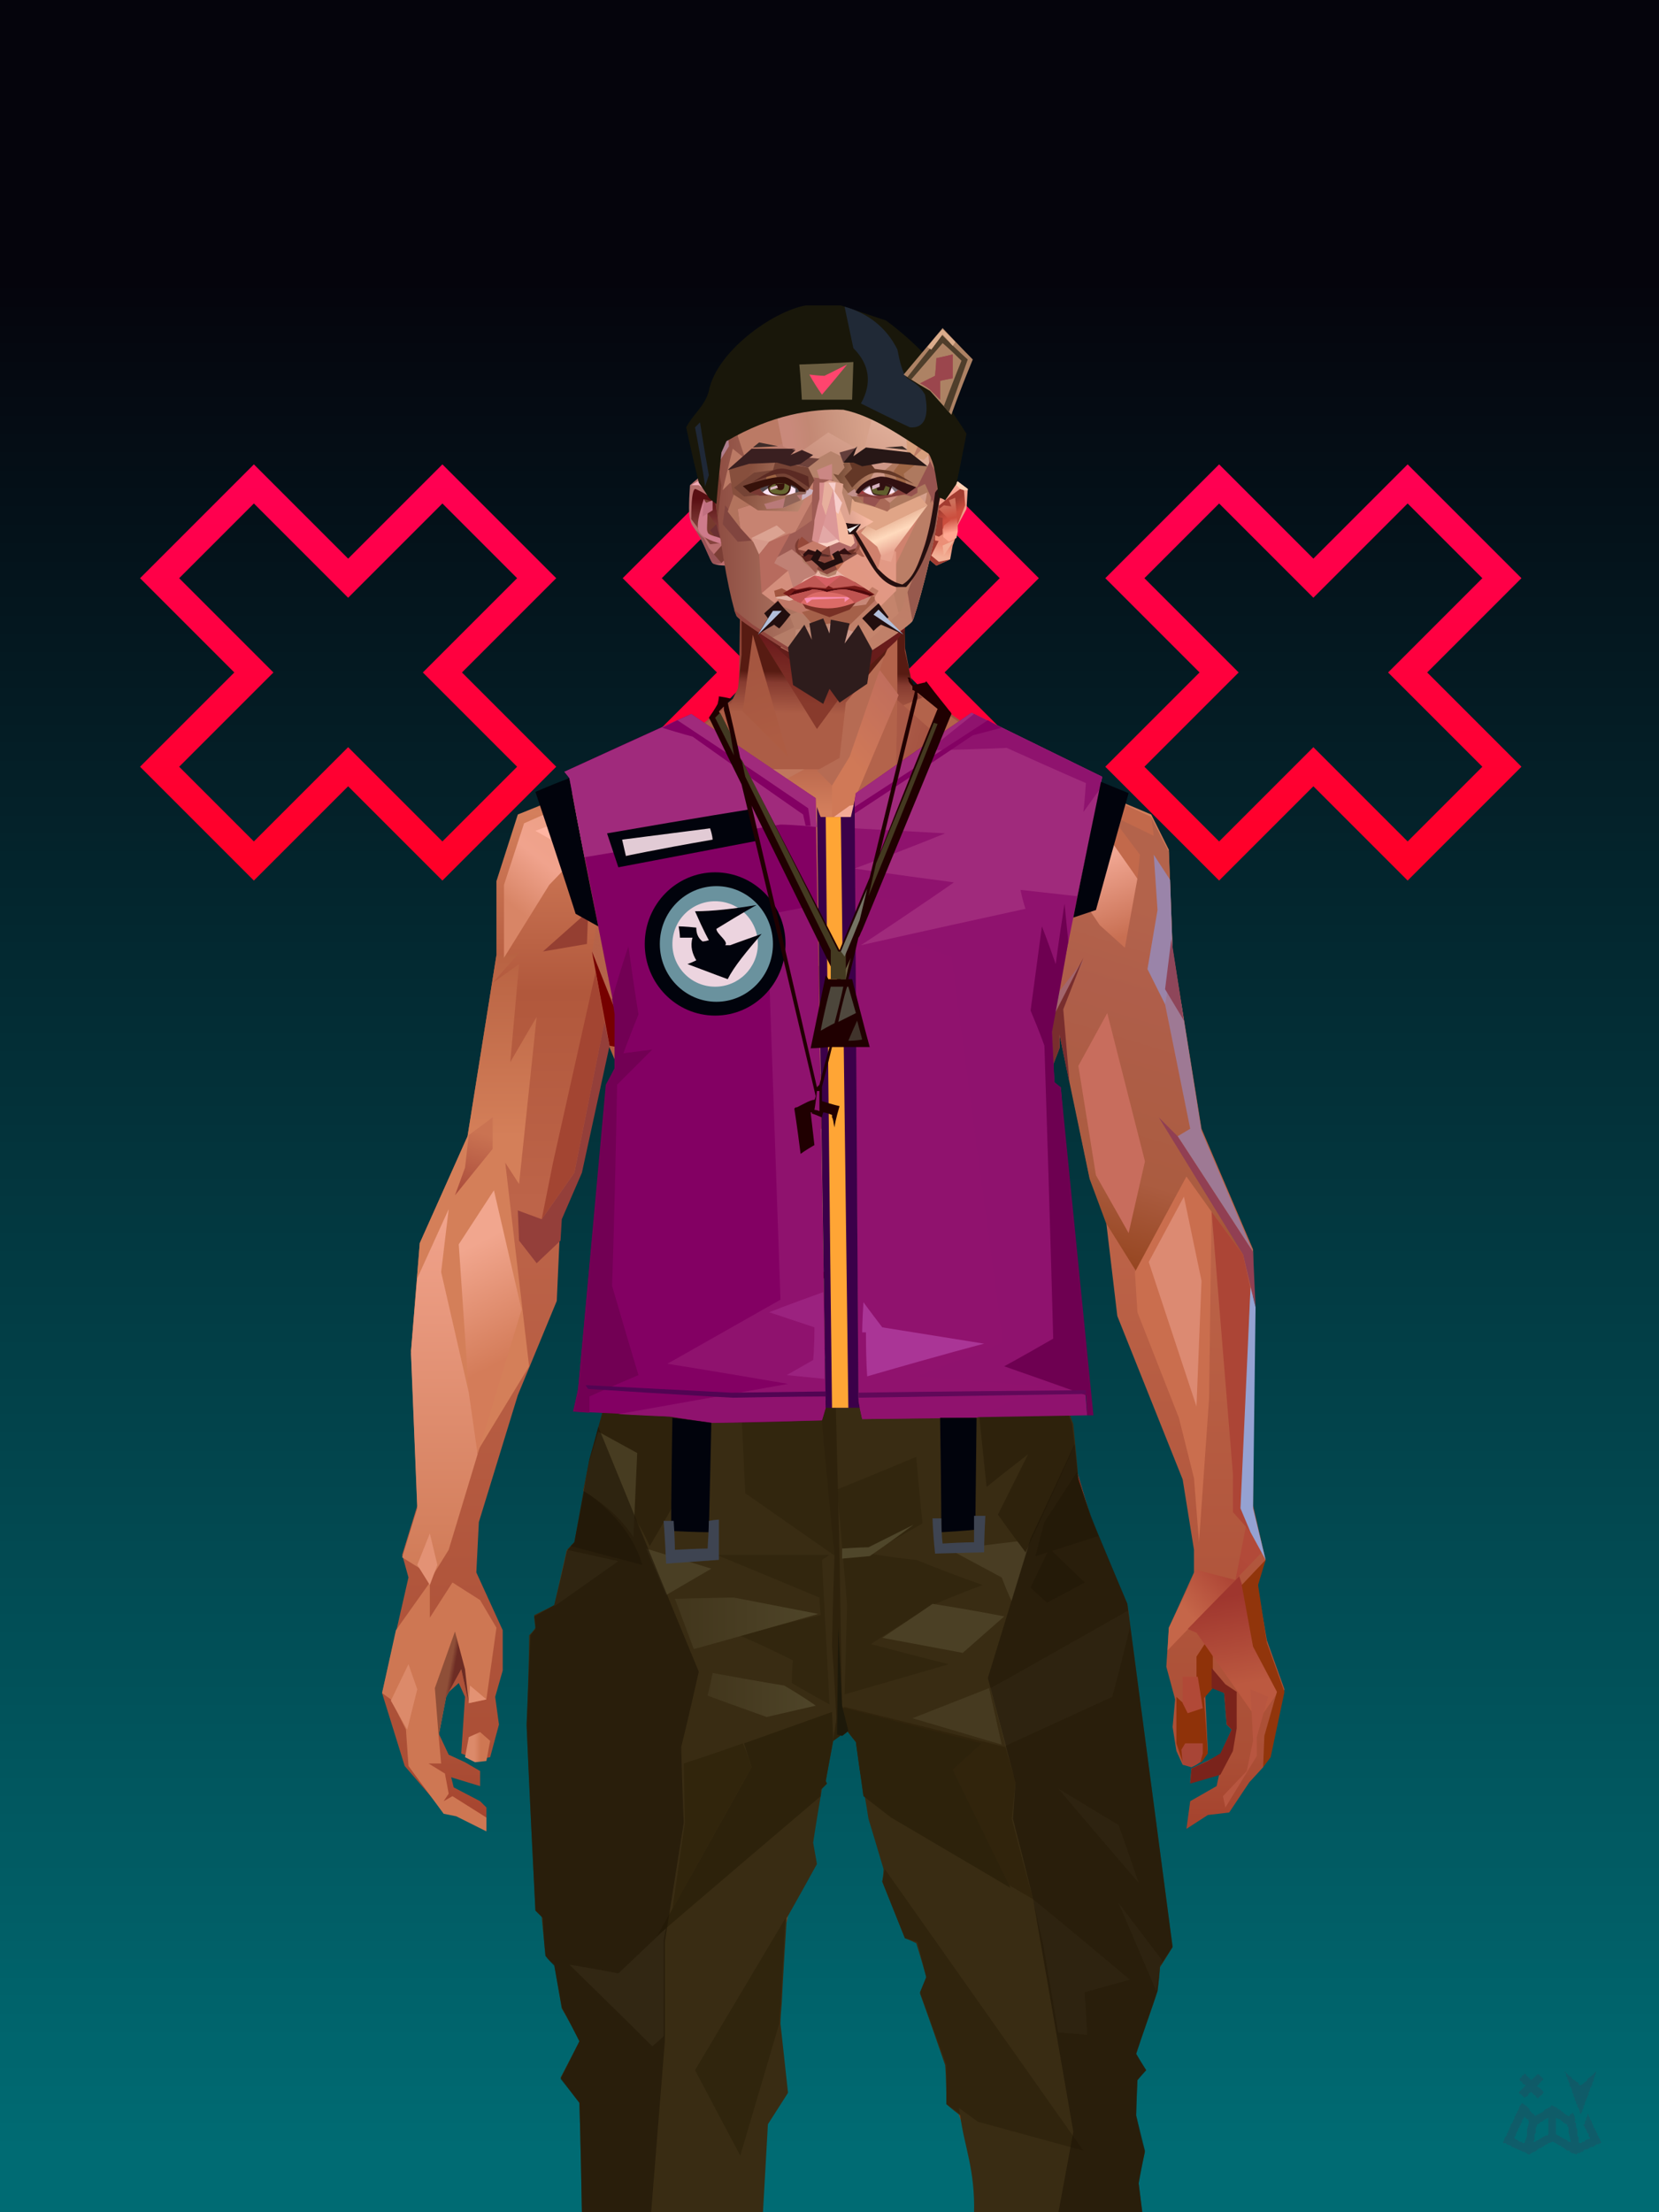 <?xml version="1.0" encoding="UTF-8"?>
<svg width="1320px" height="1760px" viewBox="0 0 1320 1760" version="1.1" xmlns="http://www.w3.org/2000/svg" xmlns:xlink="http://www.w3.org/1999/xlink">
<defs >
<linearGradient x1="50%" y1="0%" x2="50%" y2="100%" id="id-bg-102-Artboard-0">
<stop stop-color="#748198" offset="0%">
</stop >
<stop stop-color="#455471" offset="100%">
</stop >
</linearGradient >
<rect width="1321" height="1763" x="0" y="0" id="id-bg-102-Artboard-1">
</rect >
<pattern width="258" height="258" x="-258" y="-258" id="id-bg-102-Artboard-2">

</pattern >
<linearGradient x1="50%" y1="98%" x2="50%" y2="12%" id="id-bg-102-Artboard-4">
<stop stop-color="#006b73" offset="0%">
</stop >
<stop stop-color="#05040c" offset="100%">
</stop >
</linearGradient >
<linearGradient x1="0%" y1="50%" x2="100%" y2="50%" id="id-bg-102-Artboard-5">
<stop stop-color="#ff0052" offset="0%">
</stop >
<stop stop-color="#ff0028" offset="100%">
</stop >
</linearGradient >
<filter width="152%" height="152%" x="-26%" y="-26%" id="id-bg-102-Artboard-6" filterUnits="objectBoundingBox">
<feGaussianBlur in="SourceGraphic" stdDeviation="21">
</feGaussianBlur >
</filter >
<filter width="152%" height="152%" x="-26%" y="-26%" id="id-bg-102-Artboard-7" filterUnits="objectBoundingBox">
<feGaussianBlur in="SourceGraphic" stdDeviation="21">
</feGaussianBlur >
</filter >
<filter width="152%" height="152%" x="-26%" y="-26%" id="id-bg-102-Artboard-8" filterUnits="objectBoundingBox">
<feGaussianBlur in="SourceGraphic" stdDeviation="21">
</feGaussianBlur >
</filter >
</defs >
<g stroke="none" stroke-width="1" fill="none" id="id-bg-102-Artboard-9" fill-rule="evenodd">
<g transform="translate(0,-3)" id="id-bg-102-Artboard-10">
<g id="id-bg-102-Artboard-11">
<use fill="url(#id-bg-102-Artboard-0)" xlink:href="#id-bg-102-Artboard-1">
</use >
<use fill="url(#id-bg-102-Artboard-2)" fill-opacity="0.33" xlink:href="#id-bg-102-Artboard-1">
</use >
</g >
<g transform="translate(0,3)" id="id-bg-102-Artboard-14">
<rect fill="url(#id-bg-102-Artboard-4)" width="1320" height="1760" x="0" y="0" id="id-bg-102-Artboard-11">
</rect >
<g transform="translate(885,385)" id="id-bg-102-Artboard-16">
<polygon points="85 150 10 75 85 0 160 75 235 0 310 75 235 150 310 225 235 300 160 225 85 300 10 225" transform="translate(160,150) rotate(-270) translate(-160,-150)" stroke="#ff7796" stroke-width="13" id="id-bg-102-Artboard-17">
</polygon >
<path d="M 80 295 L 155 370 L 221 305 L 146 230 L 221 154 L 156 89 L 80 164 L 80 295 Z M 80 145 L 156 70 L 240 154 L 165 230 L 240 305 L 155 389 L 80 314 L 80 145 Z" transform="translate(160,230) rotate(-270) translate(-160,-230)" fill="#cf1b44" id="id-bg-102-Artboard-17" fill-rule="nonzero">
</path >
<polygon points="85 150 10 75 85 0 160 75 235 0 310 75 235 150 310 225 235 300 160 225 85 300 10 225" transform="translate(160,150) rotate(-270) translate(-160,-150)" stroke="url(#id-bg-102-Artboard-5)" stroke-width="22" id="id-bg-102-Artboard-17" filter="url(#id-bg-102-Artboard-6)">
</polygon >
</g >
<g transform="translate(501,385)" id="id-bg-102-Artboard-21">
<polygon points="85 150 10 75 85 0 160 75 235 0 310 75 235 150 310 225 235 300 160 225 85 300 10 225" transform="translate(160,150) rotate(-270) translate(-160,-150)" stroke="#ff7796" stroke-width="13" id="id-bg-102-Artboard-17">
</polygon >
<path d="M 80 295 L 155 370 L 221 305 L 146 230 L 221 154 L 156 89 L 80 164 L 80 295 Z M 80 145 L 156 70 L 240 154 L 165 230 L 240 305 L 155 389 L 80 314 L 80 145 Z" transform="translate(160,230) rotate(-270) translate(-160,-230)" fill="#cf1b44" id="id-bg-102-Artboard-17" fill-rule="nonzero">
</path >
<polygon points="85 150 10 75 85 0 160 75 235 0 310 75 235 150 310 225 235 300 160 225 85 300 10 225" transform="translate(160,150) rotate(-270) translate(-160,-150)" stroke="url(#id-bg-102-Artboard-5)" stroke-width="22" id="id-bg-102-Artboard-17" filter="url(#id-bg-102-Artboard-7)">
</polygon >
</g >
<g transform="translate(117,385)" id="id-bg-102-Artboard-26">
<polygon points="85 150 10 75 85 0 160 75 235 0 310 75 235 150 310 225 235 300 160 225 85 300 10 225" transform="translate(160,150) rotate(-270) translate(-160,-150)" stroke="#ff7796" stroke-width="13" id="id-bg-102-Artboard-17">
</polygon >
<path d="M 80 295 L 155 370 L 221 305 L 146 230 L 221 154 L 156 89 L 80 164 L 80 295 Z M 80 145 L 156 70 L 240 154 L 165 230 L 240 305 L 155 389 L 80 314 L 80 145 Z" transform="translate(160,230) rotate(-270) translate(-160,-230)" fill="#cf1b44" id="id-bg-102-Artboard-17" fill-rule="nonzero">
</path >
<polygon points="85 150 10 75 85 0 160 75 235 0 310 75 235 150 310 225 235 300 160 225 85 300 10 225" transform="translate(160,150) rotate(-270) translate(-160,-150)" stroke="url(#id-bg-102-Artboard-5)" stroke-width="22" id="id-bg-102-Artboard-17" filter="url(#id-bg-102-Artboard-8)">
</polygon >
</g >
</g >
</g >
</g >
<defs >
<linearGradient x1="50%" y1="6%" x2="50%" y2="99%" id="id-male-6.6_base_5-0">
<stop stop-color="#914537" offset="0%">
</stop >
<stop stop-color="#d47f5c" offset="8%">
</stop >
<stop stop-color="#b1583c" offset="20%">
</stop >
<stop stop-color="#bd6449" offset="34%">
</stop >
<stop stop-color="#ab4f36" offset="71%">
</stop >
<stop stop-color="#890000" offset="100%">
</stop >
</linearGradient >
<linearGradient x1="50%" y1="-10%" x2="50%" y2="84%" id="id-male-6.6_base_5-1">
<stop stop-color="#b05a3c" offset="0%">
</stop >
<stop stop-color="#d47f59" offset="49%">
</stop >
<stop stop-color="#d47f59" offset="100%">
</stop >
</linearGradient >
<linearGradient x1="57%" y1="50%" x2="47%" y2="56%" id="id-male-6.6_base_5-2">
<stop stop-color="#893810" offset="0%">
</stop >
<stop stop-color="#883c15" offset="100%">
</stop >
</linearGradient >
<linearGradient x1="45%" y1="35%" x2="55%" y2="47%" id="id-male-6.6_base_5-3">
<stop stop-color="#b87263" offset="0%">
</stop >
<stop stop-color="#94451b" offset="100%">
</stop >
</linearGradient >
<linearGradient x1="54%" y1="31%" x2="47%" y2="81%" id="id-male-6.6_base_5-4">
<stop stop-color="#b3634b" offset="0%">
</stop >
<stop stop-color="#af5e4a" offset="20%">
</stop >
<stop stop-color="#ab5c40" offset="60%">
</stop >
<stop stop-color="#94441e" offset="81%">
</stop >
<stop stop-color="#8d3b18" offset="100%">
</stop >
</linearGradient >
<linearGradient x1="43%" y1="38%" x2="54%" y2="44%" id="id-male-6.6_base_5-5">
<stop stop-color="#8f4f38" offset="0%">
</stop >
<stop stop-color="#6d2c24" offset="100%">
</stop >
</linearGradient >
<linearGradient x1="50%" y1="40%" x2="58%" y2="82%" id="id-male-6.6_base_5-6">
<stop stop-color="#ce8466" offset="0%">
</stop >
<stop stop-color="#a34a3b" offset="100%">
</stop >
</linearGradient >
<linearGradient x1="50%" y1="41%" x2="49%" y2="66%" id="id-male-6.6_base_5-7">
<stop stop-color="#571b12" offset="0%">
</stop >
<stop stop-color="#863b30" offset="27%">
</stop >
<stop stop-color="#ac5d46" offset="100%">
</stop >
</linearGradient >
<linearGradient x1="63%" y1="4%" x2="25%" y2="77%" id="id-male-6.6_base_5-8">
<stop stop-color="#ec9e83" offset="0%">
</stop >
<stop stop-color="#f0a38d" offset="55%">
</stop >
<stop stop-color="#d88566" offset="100%">
</stop >
</linearGradient >
<linearGradient x1="50%" y1="23%" x2="41%" y2="77%" id="id-male-6.6_base_5-9">
<stop stop-color="#6b1b1c" offset="0%">
</stop >
<stop stop-color="#883a2c" offset="100%">
</stop >
</linearGradient >
<linearGradient x1="47%" y1="22%" x2="55%" y2="89%" id="id-male-6.6_base_5-10">
<stop stop-color="#a55640" offset="0%">
</stop >
<stop stop-color="#ad5c43" offset="100%">
</stop >
</linearGradient >
<linearGradient x1="86%" y1="87%" x2="11%" y2="66%" id="id-male-6.6_base_5-11">
<stop stop-color="#9f4b3c" offset="0%">
</stop >
<stop stop-color="#a95946" offset="100%">
</stop >
</linearGradient >
<linearGradient x1="71%" y1="11%" x2="50%" y2="100%" id="id-male-6.6_base_5-12">
<stop stop-color="#b1583c" offset="0%" stop-opacity="0">
</stop >
<stop stop-color="#b46953" offset="100%">
</stop >
</linearGradient >
<linearGradient x1="66%" y1="46%" x2="56%" y2="43%" id="id-male-6.6_base_5-13">
<stop stop-color="#914640" offset="0%">
</stop >
<stop stop-color="#8e3b3d" offset="100%">
</stop >
</linearGradient >
<linearGradient x1="100%" y1="41%" x2="50%" y2="63%" id="id-male-6.6_base_5-14">
<stop stop-color="#6a1b1c" offset="0%">
</stop >
<stop stop-color="#631d1a" offset="100%">
</stop >
</linearGradient >
<linearGradient x1="69%" y1="20%" x2="50%" y2="100%" id="id-male-6.6_base_5-15">
<stop stop-color="#a0493e" offset="0%">
</stop >
<stop stop-color="#ab5c49" offset="100%">
</stop >
</linearGradient >
<linearGradient x1="36%" y1="20%" x2="57%" y2="81%" id="id-male-6.6_base_5-16">
<stop stop-color="#e39d82" offset="0%">
</stop >
<stop stop-color="#c3795d" offset="100%">
</stop >
</linearGradient >
<linearGradient x1="26%" y1="83%" x2="92%" y2="50%" id="id-male-6.6_base_5-17">
<stop stop-color="#d7835f" offset="0%">
</stop >
<stop stop-color="#ad6545" offset="100%" stop-opacity="0">
</stop >
</linearGradient >
<linearGradient x1="17%" y1="56%" x2="85%" y2="45%" id="id-male-6.6_base_5-18">
<stop stop-color="#e49478" offset="0%">
</stop >
<stop stop-color="#ca8266" offset="52%">
</stop >
<stop stop-color="#bf6e50" offset="100%">
</stop >
</linearGradient >
<linearGradient x1="17%" y1="24%" x2="70%" y2="81%" id="id-male-6.6_base_5-19">
<stop stop-color="#ed9e85" offset="0%">
</stop >
<stop stop-color="#b9694f" offset="100%">
</stop >
</linearGradient >
<linearGradient x1="26%" y1="42%" x2="80%" y2="75%" id="id-male-6.6_base_5-20">
<stop stop-color="#eda186" offset="0%">
</stop >
<stop stop-color="#d68360" offset="100%" stop-opacity="0">
</stop >
</linearGradient >
<linearGradient x1="29%" y1="56%" x2="77%" y2="50%" id="id-male-6.6_base_5-21">
<stop stop-color="#f4ab96" offset="0%">
</stop >
<stop stop-color="#dd9470" offset="100%" stop-opacity="0">
</stop >
</linearGradient >
<linearGradient x1="74%" y1="24%" x2="34%" y2="74%" id="id-male-6.6_base_5-22">
<stop stop-color="#c16e5c" offset="0%">
</stop >
<stop stop-color="#d07957" offset="100%">
</stop >
</linearGradient >
<linearGradient x1="66%" y1="100%" x2="40%" y2="0%" id="id-male-6.6_base_5-23">
<stop stop-color="#c86f52" offset="0%">
</stop >
<stop stop-color="#f1a793" offset="46%">
</stop >
<stop stop-color="#ce7854" offset="100%">
</stop >
</linearGradient >
<linearGradient x1="28%" y1="76%" x2="73%" y2="20%" id="id-male-6.6_base_5-24">
<stop stop-color="#c56649" offset="0%">
</stop >
<stop stop-color="#ae4636" offset="67%">
</stop >
<stop stop-color="#b24a39" offset="100%">
</stop >
</linearGradient >
<linearGradient x1="52%" y1="13%" x2="59%" y2="75%" id="id-male-6.6_base_5-25">
<stop stop-color="#9f362e" offset="0%">
</stop >
<stop stop-color="#bc5940" offset="100%">
</stop >
</linearGradient >
<linearGradient x1="66%" y1="59%" x2="24%" y2="66%" id="id-male-6.6_base_5-26">
<stop stop-color="#ab5c47" offset="0%">
</stop >
<stop stop-color="#ce8467" offset="100%">
</stop >
</linearGradient >
<linearGradient x1="41%" y1="11%" x2="61%" y2="81%" id="id-male-6.6_base_5-27">
<stop stop-color="#de8c76" offset="0%">
</stop >
<stop stop-color="#bb5a4a" offset="100%">
</stop >
</linearGradient >
<linearGradient x1="19%" y1="58%" x2="66%" y2="43%" id="id-male-6.6_base_5-28">
<stop stop-color="#e09d85" offset="0%">
</stop >
<stop stop-color="#c68266" offset="100%">
</stop >
</linearGradient >
<linearGradient x1="73%" y1="50%" x2="30%" y2="53%" id="id-male-6.6_base_5-29">
<stop stop-color="#9b5f42" offset="0%">
</stop >
<stop stop-color="#b67b61" offset="100%">
</stop >
</linearGradient >
<linearGradient x1="31%" y1="0%" x2="50%" y2="100%" id="id-male-6.6_base_5-30">
<stop stop-color="#eea190" offset="0%">
</stop >
<stop stop-color="#e69987" offset="100%">
</stop >
</linearGradient >
<linearGradient x1="29%" y1="43%" x2="65%" y2="100%" id="id-male-6.6_base_5-31">
<stop stop-color="#e4987e" offset="0%">
</stop >
<stop stop-color="#c76d4e" offset="100%">
</stop >
</linearGradient >
<linearGradient x1="13%" y1="78%" x2="84%" y2="50%" id="id-male-6.6_base_5-32">
<stop stop-color="#c87e68" offset="0%">
</stop >
<stop stop-color="#cb715f" offset="100%">
</stop >
</linearGradient >
<linearGradient x1="50%" y1="0%" x2="36%" y2="100%" id="id-male-6.6_base_5-33">
<stop stop-color="#e6977f" offset="0%">
</stop >
<stop stop-color="#de8d74" offset="100%">
</stop >
</linearGradient >
<linearGradient x1="50%" y1="28%" x2="64%" y2="55%" id="id-male-6.6_base_5-34">
<stop stop-color="#e49777" offset="0%">
</stop >
<stop stop-color="#df8e6e" offset="100%">
</stop >
</linearGradient >
<linearGradient x1="40%" y1="55%" x2="62%" y2="71%" id="id-male-6.6_base_5-35">
<stop stop-color="#ce7853" offset="0%">
</stop >
<stop stop-color="#c46c4c" offset="100%">
</stop >
</linearGradient >
<linearGradient x1="9%" y1="37%" x2="88%" y2="55%" id="id-male-6.6_base_5-36">
<stop stop-color="#ad5d46" offset="0%">
</stop >
<stop stop-color="#913a39" offset="100%">
</stop >
</linearGradient >
<linearGradient x1="62%" y1="19%" x2="50%" y2="100%" id="id-male-6.6_base_5-37">
<stop stop-color="#ca7352" offset="0%">
</stop >
<stop stop-color="#ab4d3c" offset="100%">
</stop >
</linearGradient >
<linearGradient x1="45%" y1="18%" x2="51%" y2="67%" id="id-male-6.6_base_5-38">
<stop stop-color="#f1a68e" offset="0%">
</stop >
<stop stop-color="#d47c59" offset="100%">
</stop >
</linearGradient >
<linearGradient x1="50%" y1="0%" x2="50%" y2="100%" id="id-male-6.6_base_5-39">
<stop stop-color="#f1a38c" offset="0%">
</stop >
<stop stop-color="#d07b57" offset="100%">
</stop >
</linearGradient >
<linearGradient x1="45%" y1="50%" x2="58%" y2="50%" id="id-male-6.6_base_5-40">
<stop stop-color="#a84b37" offset="0%">
</stop >
<stop stop-color="#cd7c64" offset="100%">
</stop >
</linearGradient >
<linearGradient x1="33%" y1="74%" x2="77%" y2="42%" id="id-male-6.6_base_5-41">
<stop stop-color="#c47259" offset="0%">
</stop >
<stop stop-color="#c87355" offset="100%">
</stop >
</linearGradient >
<linearGradient x1="63%" y1="59%" x2="38%" y2="59%" id="id-male-6.6_base_5-42">
<stop stop-color="#ce7753" offset="0%">
</stop >
<stop stop-color="#dc8a6a" offset="100%">
</stop >
</linearGradient >
<linearGradient x1="50%" y1="0%" x2="50%" y2="100%" id="id-male-6.6_base_5-43">
<stop stop-color="#cc8672" offset="0%">
</stop >
<stop stop-color="#a24638" offset="100%">
</stop >
</linearGradient >
<linearGradient x1="47%" y1="47%" x2="53%" y2="50%" id="id-male-6.6_base_5-44">
<stop stop-color="#ca9b87" offset="0%">
</stop >
<stop stop-color="#a04c40" offset="100%">
</stop >
</linearGradient >
<linearGradient x1="50%" y1="0%" x2="50%" y2="100%" id="id-male-6.6_base_5-45">
<stop stop-color="#ab5b4f" offset="0%">
</stop >
<stop stop-color="#ab5a53" offset="100%">
</stop >
</linearGradient >
<linearGradient x1="50%" y1="11%" x2="50%" y2="100%" id="id-male-6.6_base_5-46">
<stop stop-color="#b98472" offset="0%">
</stop >
<stop stop-color="#cd8870" offset="100%">
</stop >
</linearGradient >
<linearGradient x1="0%" y1="55%" x2="100%" y2="55%" id="id-male-6.6_base_5-47">
<stop stop-color="#b6746e" offset="0%">
</stop >
<stop stop-color="#9e4248" offset="100%">
</stop >
</linearGradient >
<linearGradient x1="50%" y1="37%" x2="50%" y2="100%" id="id-male-6.6_base_5-48">
<stop stop-color="#c1846e" offset="0%">
</stop >
<stop stop-color="#a32e2c" offset="100%">
</stop >
</linearGradient >
<linearGradient x1="49%" y1="41%" x2="51%" y2="77%" id="id-male-6.6_base_5-49">
<stop stop-color="#9f5844" offset="0%">
</stop >
<stop stop-color="#872f14" offset="59%">
</stop >
<stop stop-color="#a44b3b" offset="100%">
</stop >
</linearGradient >
<linearGradient x1="33%" y1="47%" x2="59%" y2="56%" id="id-male-6.6_base_5-50">
<stop stop-color="#a55b45" offset="0%">
</stop >
<stop stop-color="#763517" offset="100%">
</stop >
</linearGradient >
</defs >
<g transform="translate(304,473)" id="id-male-6.6_base_5-51">
<polygon points="174 662 139 824 137 906 146 1082 171 1154 176 1211 174 1230 175 1284 287 1284 284 1265 308 1195 306 1124 345 952 343 912 353 879 362 881 371 877 383 904 391 970 434 1079 457 1202 475 1252 475 1284 596 1284 600 1225 591 1146 609 1103 612 997 596 842 545 671 539 640 528 606 531 569 509 498 522 403 539 360 539 348 563 464 576 498 585 574 637 704 646 760 646 778 626 822 624 853 631 879 629 901 632 920 637 931 647 931 657 920 655 877 659 867 670 874 672 899 676 903 667 923 644 934 643 945 666 939 664 948 643 960 640 982 657 971 674 969 690 945 701 933 704 926 707 923 713 892 718 871 704 832 696 786 703 768 693 725 693 521 652 425 629 282 626 203 612 175 567 156 548 141 530 139 479 114 422 73 416 42 415 1 285 0 284 73 279 83 242 114 196 137 171 139 155 156 108 175 91 228 91 287 68 431 30 516 23 602 28 725 16 764 21 782 0 874 18 932 49 968 59 970 83 982 83 965 78 960 57 949 55 941 78 948 78 936 66 929 53 923 45 906 51 875 61 866 66 877 63 922 75 927 86 925 93 899 90 877 96 856 96 824 75 778 77 738 108 637 139 562 142 495 159 458 180 358 199 403 203 461 211 504 188 564 191 608" fill="url(#id-male-6.6_base_5-0)" id="id-male-6.6_base_5-52">
</polygon >
<polygon points="91 287 68 431 30 516 23 602 72 688 117 614 98 452 109 469 123 336 102 372 109 294 88 309 109 285" fill="url(#id-male-6.6_base_5-1)" id="id-male-6.6_base_5-52">
</polygon >
<polygon points="383 906 391 972 434 1081 457 1204 475 1254 475 1287 596 1287 600 1226 591 1148 609 1105 612 999 602 904 584 908 584 846 535 683 456 705 382 878" fill="url(#id-male-6.6_base_5-2)" id="id-male-6.6_base_5-52">
</polygon >
<polygon points="137 907 146 1083 171 1156 176 1212 174 1232 175 1286 175 1287 287 1287 284 1266 308 1197 306 1126 345 954 343 923 293 814 263 724 247 711" fill="url(#id-male-6.6_base_5-3)" id="id-male-6.6_base_5-52">
</polygon >
<polygon points="545 673 539 641 528 608 531 571 509 500 522 405 539 361 539 350 563 465 576 500 601 540 660 491 688 529 652 427 629 283 626 205 612 177 568 157 548 142 530 141 479 116 422 75 416 44 415 3 360 3 360 715 462 724" fill="url(#id-male-6.6_base_5-4)" id="id-male-6.6_base_5-52">
</polygon >
<polygon points="83 984 59 972 49 970 21 932 19 903 7 879 0 874 11 824 38 786 38 814 56 786 78 800 91 822 83 879 69 882 63 855 51 877 45 908 47 930 37 930 50 938 53 954 49 960 56 956 83 973" fill="#ce7753" id="id-male-6.6_base_5-57">
</polygon >
<polygon points="66 855 69 882 63 855 51 877 45 908 42 870 58 825" fill="url(#id-male-6.6_base_5-5)" id="id-male-6.6_base_5-57">
</polygon >
<polygon points="83 879 69 882 70 868" fill="#e39273" id="id-male-6.6_base_5-57">
</polygon >
<polygon points="481 376 513 349 558 291 522 368" fill="#a2656c" id="id-male-6.6_base_5-60">
</polygon >
<polygon points="313 697 260 560 246 448 259 424 355 408 361 366 317 404 285 409 267 378 313 343 394 351 431 378 420 404 368 399 371 404 449 421 466 441 449 510 466 547 406 697 358 717" fill="url(#id-male-6.6_base_5-6)" id="id-male-6.6_base_5-61">
</polygon >
<polygon points="410 90 430 82 423 76 416 45 416 7 286 9 286 48 283 76 278 86 244 114 195 139 366 139 390 70 410 26" fill="url(#id-male-6.6_base_5-7)" id="id-male-6.6_base_5-62">
</polygon >
<polygon points="182 180 133 231 97 289 97 231 113 182 165 159" fill="url(#id-male-6.6_base_5-8)" id="id-male-6.6_base_5-63">
</polygon >
<polygon points="346 107 384 55 409 31 414 23 299 31" fill="url(#id-male-6.6_base_5-9)" id="id-male-6.6_base_5-64">
</polygon >
<polygon points="287 93 295 32 323 129" fill="url(#id-male-6.6_base_5-10)" id="id-male-6.6_base_5-65">
</polygon >
<polygon points="336 139 314 151 270 146 224 139" fill="#c0775d" id="id-male-6.6_base_5-66">
</polygon >
<polygon points="410 84 409 136 461 129" fill="url(#id-male-6.6_base_5-11)" id="id-male-6.6_base_5-67">
</polygon >
<polygon points="173 246 167 286 191 351 263 386 328 330 359 330 359 152 348 139 336 139 309 152" fill="url(#id-male-6.6_base_5-12)" id="id-male-6.6_base_5-68">
</polygon >
<polygon points="464 159 516 190 500 159" fill="url(#id-male-6.6_base_5-13)" id="id-male-6.6_base_5-69">
</polygon >
<polygon points="302 31 346 72 382 62 409 37 416 28 416 13" fill="url(#id-male-6.6_base_5-14)" id="id-male-6.6_base_5-70">
</polygon >
<polygon points="263 151 191 202 219 151" fill="#bb6d52" id="id-male-6.6_base_5-71">
</polygon >
<polygon points="154 206 170 170 122 188" fill="#ffb4a1" id="id-male-6.6_base_5-72">
</polygon >
<polygon points="358 285 344 299 323 318 305 354 358 345 354 305" fill="url(#id-male-6.6_base_5-15)" id="id-male-6.6_base_5-73">
</polygon >
<polygon points="260 361 265 387 203 371 191 347" fill="#9e4d3d" id="id-male-6.6_base_5-74">
</polygon >
<polygon points="198 362 181 359 167 284" fill="#760000" id="id-male-6.6_base_5-75">
</polygon >
<polygon points="477 341 477 335 488 326 496 325 509 338 496 348 485 354" fill="#883232" id="id-male-6.6_base_5-76">
</polygon >
<polygon points="314 151 342 220 317 293 237 351 209 318 172 251 185 205 270 146" fill="url(#id-male-6.6_base_5-16)" id="id-male-6.6_base_5-77">
</polygon >
<polygon points="314 151 330 238 209 318 172 251 185 205 270 146" fill="url(#id-male-6.6_base_5-17)" id="id-male-6.6_base_5-77">
</polygon >
<polygon points="314 151 350 205 220 227 185 205 270 146" fill="url(#id-male-6.6_base_5-18)" opacity="0.369" id="id-male-6.6_base_5-77">
</polygon >
<polygon points="211 335 223 322 242 327 244 332 235 353 213 349" fill="#983d37" id="id-male-6.6_base_5-80">
</polygon >
<polygon points="224 339 226 342 226 345 222 349 235 350 242 333 230 338 227 335" fill="#a6607c" id="id-male-6.6_base_5-81">
</polygon >
<polygon points="488 343 491 347 486 351 479 338 489 327 495 327 493 336" fill="#a84e5a" id="id-male-6.6_base_5-82">
</polygon >
<polygon points="485 339 488 343 493 337" fill="#d57d5e" id="id-male-6.6_base_5-83">
</polygon >
<polygon points="359 162 359 291 406 325 455 347 529 267 463 182 415 166" fill="url(#id-male-6.6_base_5-19)" id="id-male-6.6_base_5-84">
</polygon >
<polygon points="359 178 359 281 391 302 391 249 489 270 461 189 415 166" fill="url(#id-male-6.6_base_5-20)" id="id-male-6.6_base_5-84">
</polygon >
<polygon points="359 178 359 219 472 220 461 189 415 166 371 163" fill="url(#id-male-6.6_base_5-21)" id="id-male-6.6_base_5-84">
</polygon >
<polygon points="358 178 372 168 440 156 413 137 378 158 411 80 396 60 358 146" fill="url(#id-male-6.6_base_5-22)" id="id-male-6.6_base_5-87">
</polygon >
<polygon points="346 140 358 152 372 129 400 48 369 86 364 130" fill="#b66b53" id="id-male-6.6_base_5-88">
</polygon >
<polygon points="591 281 601 226 559 159 514 159 523 138 499 156 571 263" fill="url(#id-male-6.6_base_5-23)" id="id-male-6.6_base_5-89">
</polygon >
<polygon points="609 298 626 332 629 285 627 227 614 207 617 251" fill="#9a84a9" id="id-male-6.6_base_5-90">
</polygon >
<polygon points="554 159 567 157 612 177 614 192 579 175 603 207 601 226" fill="#c2694b" id="id-male-6.6_base_5-91">
</polygon >
<polygon points="625 840 700 762 688 738 679 784 648 776 626 822" fill="url(#id-male-6.6_base_5-24)" id="id-male-6.6_base_5-92">
</polygon >
<polygon points="648 862 648 845 661 825 661 870 654 878 657 922 652 929 637 929 632 914 632 893 632 877 644 888" fill="#8f3209" id="id-male-6.6_base_5-93">
</polygon >
<polygon points="554 375 577 333 607 451 594 508 568 462" fill="#c86d5d" id="id-male-6.6_base_5-94">
</polygon >
<polygon points="641 823 648 826 697 896 713 873 682 781" fill="url(#id-male-6.6_base_5-25)" id="id-male-6.6_base_5-92">
</polygon >
<polygon points="623 326 643 425 633 431 693 523 652 427 636 326 625 315" fill="#9e7994" id="id-male-6.6_base_5-96">
</polygon >
<polygon points="628 274 638 339 623 314" fill="#8e465a" id="id-male-6.6_base_5-97">
</polygon >
<polygon points="693 523 695 567 685 525 618 416 633 431" fill="#913f53" id="id-male-6.6_base_5-98">
</polygon >
<polygon points="640 463 599 539 601 571 634 655 646 703 650 754 658 640 660 491" fill="#ca6e4e" id="id-male-6.6_base_5-99">
</polygon >
<polygon points="610 531 648 646 652 546 638 479" fill="#dc8a72" id="id-male-6.6_base_5-99">
</polygon >
<polygon points="693 748 677 730 677 700 660 491 685 525 691 552 684 727" fill="#ac4536" id="id-male-6.6_base_5-101">
</polygon >
<polygon points="691 746 703 768 693 727 695 567 691 551 683 727" fill="#95a2d2" id="id-male-6.6_base_5-102">
</polygon >
<polygon points="260 559 310 683 355 716 263 713 238 685 195 582" fill="url(#id-male-6.6_base_5-26)" id="id-male-6.6_base_5-103">
</polygon >
<polygon points="637 931 636 919 639 914 653 914 653 922 651 929 648 931 644 933" fill="#a84536" id="id-male-6.6_base_5-104">
</polygon >
<polygon points="637 861 637 882 641 890 653 886 649 861" fill="#b14937" id="id-male-6.6_base_5-105">
</polygon >
<polygon points="691 871 693 912 688 936 669 956 671 965 696 924 696 909 705 877" fill="#b85640" id="id-male-6.6_base_5-106">
</polygon >
<polygon points="703 768 684 788 693 837 712 873 702 908 701 933 707 925 718 873 704 834 697 788" fill="#91350b" id="id-male-6.6_base_5-107">
</polygon >
<polygon points="667 939 643 946 644 934 657 928 667 922 676 903 672 899 670 874 660 870 660 854 671 867 680 873 680 902 677 920" fill="#7a231b" id="id-male-6.6_base_5-108">
</polygon >
<polygon points="361 510 359 634 426 561 420 535" fill="url(#id-male-6.6_base_5-27)" opacity="0.626" id="id-male-6.6_base_5-109">
</polygon >
<polygon points="319 403 289 399 268 380 313 343 361 348 362 372" fill="url(#id-male-6.6_base_5-28)" id="id-male-6.6_base_5-110">
</polygon >
<polygon points="171 141 168 151 180 151 204 139 196 138" fill="url(#id-male-6.6_base_5-29)" id="id-male-6.6_base_5-111">
</polygon >
<polygon points="359 308 362 360 382 334" fill="#dd9481" opacity="0.625" id="id-male-6.6_base_5-112">
</polygon >
<polygon points="360 546 360 584 387 551 374 540" fill="url(#id-male-6.6_base_5-30)" opacity="0.626" id="id-male-6.6_base_5-113">
</polygon >
<polygon points="346 542 360 547 373 540 360 534" fill="#86000c" id="id-male-6.6_base_5-114">
</polygon >
<polygon points="325 545 277 503 259 561 308 579" fill="url(#id-male-6.6_base_5-31)" opacity="0.758" id="id-male-6.6_base_5-115">
</polygon >
<polygon points="389 499 460 467 449 510 404 520" fill="url(#id-male-6.6_base_5-32)" id="id-male-6.6_base_5-116">
</polygon >
<polygon points="364 491 361 403 420 428" fill="url(#id-male-6.6_base_5-33)" opacity="0.758" id="id-male-6.6_base_5-117">
</polygon >
<polygon points="262 446 333 446 323 469 279 492" fill="url(#id-male-6.6_base_5-34)" opacity="0.758" id="id-male-6.6_base_5-118">
</polygon >
<polygon points="259 425 279 496 259 561 236 528 213 443 227 425 243 447" fill="url(#id-male-6.6_base_5-35)" id="id-male-6.6_base_5-119">
</polygon >
<polygon points="412 343 444 374 466 383 499 351 447 354 416 339" fill="url(#id-male-6.6_base_5-36)" id="id-male-6.6_base_5-120">
</polygon >
<polygon points="164 252 163 278 128 284" fill="#953f32" id="id-male-6.6_base_5-121">
</polygon >
<polygon points="58 478 88 441 88 416 69 430 66 456" fill="url(#id-male-6.6_base_5-37)" id="id-male-6.6_base_5-122">
</polygon >
<polygon points="76 684 69 634 61 517 89 474 111 569" fill="url(#id-male-6.6_base_5-38)" id="id-male-6.6_base_5-123">
</polygon >
<polygon points="53 489 47 539 69 635 76 684 53 760 40 781 16 766 28 727 23 604 28 544" fill="url(#id-male-6.6_base_5-39)" id="id-male-6.6_base_5-124">
</polygon >
<polygon points="136 452 127 497 153 460 177 340 170 300" fill="#a34532" id="id-male-6.6_base_5-125">
</polygon >
<polygon points="181 359 159 460 143 497 142 514 123 532 109 514 108 490 127 497 153 460 177 340" fill="#943f3a" id="id-male-6.6_base_5-125">
</polygon >
<polygon points="38 747 28 772 38 788 44 772" fill="#e39275" id="id-male-6.6_base_5-127">
</polygon >
<polygon points="359 379 342 413 361 444 377 417" fill="url(#id-male-6.6_base_5-40)" id="id-male-6.6_base_5-128">
</polygon >
<polygon points="196 581 260 561 229 519" fill="url(#id-male-6.6_base_5-41)" id="id-male-6.6_base_5-129">
</polygon >
<polygon points="74 929 66 925 69 909 78 905 86 912 83 928" fill="url(#id-male-6.6_base_5-42)" id="id-male-6.6_base_5-130">
</polygon >
<polygon points="20 903 7 880 21 851 28 871" fill="#dc8a6a" id="id-male-6.6_base_5-131">
</polygon >
<polygon points="218 1123 203 1040 191 913 171 1090 182 1169 230 1208 261 1237 270 1213 234 1175 212 1157 272 1191 281 1169" fill="url(#id-male-6.6_base_5-43)" opacity="0.808" id="id-male-6.6_base_5-132">
</polygon >
<polygon points="182 1207 181 1155 213 1106 236 1166 230 1210" fill="#b15d4d" id="id-male-6.6_base_5-133">
</polygon >
<polygon points="187 902 211 1137 227 1161 275 1187 299 1137 272 1009 299 918 269 791 211 836" fill="url(#id-male-6.6_base_5-44)" id="id-male-6.6_base_5-134">
</polygon >
<polygon points="288 1079 311 1040 311 942 295 903 264 1019 275 1188 301 1137" fill="url(#id-male-6.6_base_5-45)" id="id-male-6.6_base_5-135">
</polygon >
<polygon points="584 908 604 1008 608 1106 614 998 599 887" fill="#948ab4" id="id-male-6.6_base_5-136">
</polygon >
<polygon points="430 886 488 1140 535 1115 561 925 566 886 536 816 500 786" fill="url(#id-male-6.6_base_5-46)" opacity="0.792" id="id-male-6.6_base_5-137">
</polygon >
<polygon points="581 921 588 1011 584 1112 576 1162 544 1046 566 886" fill="url(#id-male-6.6_base_5-47)" id="id-male-6.6_base_5-138">
</polygon >
<polygon points="561 1247 518 1200 472 1112 494 931 505 931 594 1188 579 1244" fill="url(#id-male-6.6_base_5-48)" id="id-male-6.6_base_5-139">
</polygon >
<polygon points="531 1221 539 1263 536 1269 516 1287 509 1287 500 1263 513 1199 488 1226 462 1170 472 1101 427 1010 398 877 469 771 518 739 536 818 500 787 433 890 477 1078 534 1212" fill="url(#id-male-6.6_base_5-49)" id="id-male-6.6_base_5-140">
</polygon >
<polygon points="321 1058 284 852 258 721 266 733 371 879 362 883 354 881 343 914 345 954" fill="#99513d" id="id-male-6.6_base_5-141">
</polygon >
<polygon points="429 1068 424 875 536 705 454 704 380 865 384 906 391 972" fill="#9b4949" opacity="0.394" id="id-male-6.6_base_5-142">
</polygon >
<polygon points="175 1262 194 1287 206 1287 225 1226 213 1249 175 1221 174 1232" fill="#792e06" id="id-male-6.6_base_5-143">
</polygon >
<polygon points="528 1227 554 1234 569 1169 549 1168" fill="#b9645b" id="id-male-6.6_base_5-144">
</polygon >
<polygon points="546 678 545 672 539 641 528 608 531 571 509 500 522 405 539 361 539 350 547 389 542 330 558 289 517 369 528 369 517 411 499 442 509 465 488 531 507 525 522 585 449 724" fill="#792e2e" id="id-male-6.6_base_5-52">
</polygon >
<polygon points="402 722 490 609 522 585 449 723" fill="#9e4c3c" id="id-male-6.6_base_5-146">
</polygon >
<polygon points="174 664 139 826 137 907 139 937 238 690 352 886 354 881 362 883 371 879 383 906 471 773 548 712 596 844 545 673 539 641 478 697 449 723 278 705 232 657 188 566 191 610" fill="url(#id-male-6.6_base_5-50)" id="id-male-6.6_base_5-52">
</polygon >
<polygon points="139 836 225 709 167 697 139 826" fill="#8f361d" id="id-male-6.6_base_5-148">
</polygon >
<polygon points="518 734 596 843 547 678" fill="#711c13" id="id-male-6.6_base_5-149">
</polygon >
<polygon points="415 778 447 726 314 744 329 762" fill="#af5544" opacity="0.52" id="id-male-6.6_base_5-52">
</polygon >
<polygon points="411 685 463 666 456 573" fill="#823a34" id="id-male-6.6_base_5-151">
</polygon >
</g >
<defs >
<linearGradient x1="53%" y1="5%" x2="47%" y2="91%" id="id-male-6.8_face_5-0">
<stop stop-color="#f6a693" offset="0%">
</stop >
<stop stop-color="#eb8e76" offset="82%">
</stop >
<stop stop-color="#f3b197" offset="100%">
</stop >
</linearGradient >
<linearGradient x1="62%" y1="61%" x2="50%" y2="36%" id="id-male-6.8_face_5-1">
<stop stop-color="#cc4e3e" offset="0%">
</stop >
<stop stop-color="#a33c30" offset="100%">
</stop >
</linearGradient >
<linearGradient x1="50%" y1="13%" x2="57%" y2="81%" id="id-male-6.8_face_5-2">
<stop stop-color="#ce6f5a" offset="0%">
</stop >
<stop stop-color="#cc4e3e" offset="52%">
</stop >
<stop stop-color="#ffa791" offset="100%">
</stop >
</linearGradient >
<linearGradient x1="50%" y1="0%" x2="54%" y2="88%" id="id-male-6.8_face_5-3">
<stop stop-color="#b36e6c" offset="0%">
</stop >
<stop stop-color="#bb6e6f" offset="100%">
</stop >
</linearGradient >
<linearGradient x1="36%" y1="75%" x2="36%" y2="18%" id="id-male-6.8_face_5-4">
<stop stop-color="#85433d" offset="0%">
</stop >
<stop stop-color="#590f13" offset="100%">
</stop >
</linearGradient >
<linearGradient x1="48%" y1="84%" x2="4%" y2="84%" id="id-male-6.8_face_5-5">
<stop stop-color="#b6826b" offset="0%">
</stop >
<stop stop-color="#8f4e43" offset="100%">
</stop >
</linearGradient >
<linearGradient x1="23%" y1="68%" x2="57%" y2="19%" id="id-male-6.8_face_5-6">
<stop stop-color="#cb927f" offset="0%">
</stop >
<stop stop-color="#e6b7a1" offset="100%">
</stop >
</linearGradient >
<linearGradient x1="59%" y1="57%" x2="48%" y2="96%" id="id-male-6.8_face_5-7">
<stop stop-color="#bb7a65" offset="0%">
</stop >
<stop stop-color="#c2826a" offset="100%">
</stop >
</linearGradient >
<linearGradient x1="14%" y1="53%" x2="88%" y2="46%" id="id-male-6.8_face_5-8">
<stop stop-color="#c9897b" offset="0%">
</stop >
<stop stop-color="#c38874" offset="25%">
</stop >
<stop stop-color="#cc9781" offset="66%">
</stop >
<stop stop-color="#d6a18a" offset="100%">
</stop >
</linearGradient >
<linearGradient x1="100%" y1="24%" x2="44%" y2="69%" id="id-male-6.8_face_5-9">
<stop stop-color="#e29985" offset="0%">
</stop >
<stop stop-color="#e19883" offset="100%">
</stop >
</linearGradient >
<linearGradient x1="24%" y1="33%" x2="50%" y2="82%" id="id-male-6.8_face_5-10">
<stop stop-color="#e6ae91" offset="0%">
</stop >
<stop stop-color="#ffdabd" offset="49%">
</stop >
<stop stop-color="#e8a490" offset="100%">
</stop >
</linearGradient >
<linearGradient x1="90%" y1="75%" x2="18%" y2="60%" id="id-male-6.8_face_5-11">
<stop stop-color="#bc8770" offset="0%">
</stop >
<stop stop-color="#874f3d" offset="100%">
</stop >
</linearGradient >
<linearGradient x1="0%" y1="50%" x2="33%" y2="53%" id="id-male-6.8_face_5-12">
<stop stop-color="#764b36" offset="0%">
</stop >
<stop stop-color="#ae795f" offset="100%">
</stop >
</linearGradient >
<linearGradient x1="60%" y1="88%" x2="92%" y2="78%" id="id-male-6.8_face_5-13">
<stop stop-color="#dfa491" offset="0%">
</stop >
<stop stop-color="#f8baa3" offset="100%">
</stop >
</linearGradient >
</defs >
<g transform="translate(548,259)" id="id-male-6.8_face_5-14">
<g id="id-male-6.8_face_5-15">
<g transform="translate(0,121)" id="id-male-6.8_face_5-16">
<polygon points="199 13 214 3 222 9 221 25 214 38 214 43 210 54 208 65 197 70 190 64" fill="url(#id-male-6.8_face_5-0)" id="id-male-6.8_face_5-17">
</polygon >
<polygon points="197 24 209 14 216 9 219 10 220 22 214 37 195 43" fill="url(#id-male-6.8_face_5-1)" id="id-male-6.8_face_5-18">
</polygon >
<polygon points="203 38 208 34 199 25 203 22 209 23 207 18 212 16 214 38 214 43 213 48 207 51 201 46" fill="url(#id-male-6.8_face_5-2)" id="id-male-6.8_face_5-17">
</polygon >
<polygon points="212 5 214 3 222 9 222 10 219 10 216 9" fill="#fdd3b7" id="id-male-6.8_face_5-17">
</polygon >
<polygon points="208 65 197 70 190 64 194 42 199 50 193 62 199 67" fill="#a13c31" id="id-male-6.8_face_5-17">
</polygon >
<polygon points="203 62 202 54 211 50" fill="#f3b197" id="id-male-6.8_face_5-22">
</polygon >
<polygon points="196 50 202 51 203 42 196 46" fill="#eb8e76" id="id-male-6.8_face_5-23">
</polygon >
<polygon points="194 45 199 47 202 45 202 32 197 31" fill="#a13c31" id="id-male-6.8_face_5-24">
</polygon >
<path d="M 30 70 C 24 70 20 69 19 68 C 17 66 12 52 8 46 C 4 39 2 38 1 33 C 0 30 0 21 1 6 L 8 0 L 23 9 L 30 70 Z" fill="url(#id-male-6.8_face_5-3)" id="id-male-6.8_face_5-25">
</path >
<polygon points="8 6 2 6 7 3 10 2 23 9 19 14" fill="#efaab6" id="id-male-6.8_face_5-25">
</polygon >
<path d="M 26 68 C 23 69 20 69 19 68 C 17 66 12 52 8 46 C 7 44 6 43 6 42 C 9 45 10 47 12 48 C 13 50 14 52 16 56 L 26 68 Z" fill="#995356" id="id-male-6.8_face_5-25">
</path >
<polygon points="26 68 29 65 27 53 20 61" fill="#7b3e35" id="id-male-6.8_face_5-25">
</polygon >
<path d="M 23 19 C 12 12 6 9 5 9 C 3 10 2 18 2 33 L 17 53 L 26 52 L 23 19 Z" fill="url(#id-male-6.8_face_5-4)" id="id-male-6.8_face_5-29">
</path >
<polygon points="12 17 19 19 18 26 15 28 22 38 21 49 12 44" fill="#773a2e" id="id-male-6.8_face_5-30">
</polygon >
<path d="M 27 53 C 16 50 10 47 8 42 C 6 38 8 30 12 17 L 15 23 C 15 36 14 42 15 43 C 15 45 18 46 25 48 L 27 53 Z" fill="#ce7b8b" id="id-male-6.8_face_5-31">
</path >
<polygon points="11 31 19 26 19 18 14 20 12 18" fill="#c07080" id="id-male-6.8_face_5-32">
</polygon >
<polygon points="20 46 17 42 22 37 25 48" fill="#6a3032" id="id-male-6.8_face_5-33">
</polygon >
</g >
<g transform="translate(18,0)" id="id-male-6.8_face_5-34">
<path d="M 20 231 C 18 227 11 201 5 153 C 3 140 2 128 1 117 C -1 91 4 63 8 49 C 9 46 16 35 16 34 C 30 20 56 0 94 0 C 157 0 178 45 181 51 C 183 57 183 111 181 144 C 178 177 162 232 160 235 C 158 239 124 261 119 264 C 113 266 74 267 69 264 C 64 261 22 235 20 231 Z" fill="url(#id-male-6.8_face_5-5)" id="id-male-6.8_face_5-35">
</path >
<polygon points="73 112 82 117 159 110 163 117 160 129 170 143 176 147 176 93 157 34 129 14 67 25 49 80" fill="url(#id-male-6.8_face_5-6)" id="id-male-6.8_face_5-36">
</polygon >
<polygon points="161 62 154 71 156 103 169 107 175 101 174 71" fill="#d69e7c" id="id-male-6.8_face_5-37">
</polygon >
<path d="M 88 1 C 90 0 92 0 94 0 C 157 0 178 45 181 51 C 183 57 183 111 181 144 C 178 177 162 232 160 235 C 158 239 124 261 119 264 C 113 266 74 267 69 264 C 68 263 62 260 55 256 L 88 235 L 130 216 L 172 163 L 174 118 L 172 94 L 160 106 L 169 85 L 169 76 L 147 55 L 134 23 L 93 25 L 52 65 L 58 96 L 27 113 L 21 131 L 15 125 L 9 131 L 17 98 L 27 106 L 21 88 L 21 58 L 88 1 Z" fill="url(#id-male-6.8_face_5-7)" id="id-male-6.8_face_5-35">
</path >
<polygon points="89 29 62 55 21 58 63 22" fill="#cd8681" id="id-male-6.8_face_5-35">
</polygon >
<path d="M 182 73 C 183 94 183 123 181 144 C 178 177 162 232 160 235 L 156 212 L 178 157 L 181 128 L 174 142 L 182 73 Z" fill="#97594d" id="id-male-6.8_face_5-35">
</path >
<polygon points="47 249 66 240 62 230 73 227 88 242 63 259" fill="#b57d68" id="id-male-6.8_face_5-41">
</polygon >
<path d="M 20 231 C 20 230 19 229 18 226 C 24 231 29 235 33 238 C 42 244 56 253 76 265 C 73 265 70 265 69 264 C 64 261 22 235 20 231 Z" fill="#91463e" id="id-male-6.8_face_5-35">
</path >
<path d="M 1 117 C -1 91 4 63 8 49 C 9 46 16 35 16 34 C 22 28 30 21 41 15 L 11 57 L 14 96 L 1 117 Z" fill="#af7e8d" id="id-male-6.8_face_5-35">
</path >
<path d="M 5 153 C 3 140 2 128 1 117 C 0 108 1 98 1 89 L 8 127 L 5 153 Z" fill="#793d31" id="id-male-6.8_face_5-35">
</path >
<polygon points="37 103 56 94 77 112 67 117" fill="#bc7c6e" id="id-male-6.8_face_5-45">
</polygon >
<path d="M 62 53 C 78 52 89 52 97 53 C 105 54 116 56 131 61 L 121 101 L 93 85 L 69 102 L 57 96 L 51 66 L 62 53 Z" fill="url(#id-male-6.8_face_5-8)" id="id-male-6.8_face_5-46">
</path >
<polygon points="108 55 115 47 137 44 144 55 126 62" fill="#f2c7b2" id="id-male-6.8_face_5-47">
</polygon >
<polygon points="21 172 33 171 11 143 9 158" fill="#81453f" id="id-male-6.8_face_5-48">
</polygon >
<polygon points="143 203 142 188 148 173 172 138" fill="#d0826e" id="id-male-6.8_face_5-49">
</polygon >
<polygon points="147 229 151 227 174 158 175 115 170 142 141 202 141 217" fill="#bb7e66" id="id-male-6.8_face_5-50">
</polygon >
<polygon points="117 243 120 255 149 229 144 209" fill="#c4846c" id="id-male-6.8_face_5-51">
</polygon >
</g >
</g >
<polygon points="115 123 97 120 73 163 66 188 109 172" fill="#9d5b53" id="id-male-6.8_face_5-52">
</polygon >
<polygon points="118 195 153 223 165 211 165 180 158 177 122 178" fill="url(#id-male-6.8_face_5-9)" id="id-male-6.8_face_5-53">
</polygon >
<polygon points="31 148 43 115 58 140 39 146 41 161" fill="#b2735d" id="id-male-6.8_face_5-54">
</polygon >
<polygon points="60 190 82 178 90 185 91 188 102 197 78 213 79 195" fill="#c08175" id="id-male-6.8_face_5-55">
</polygon >
<polygon points="51 172 66 172 85 164 98 140 99 125 58 140 39 146 41 161" fill="#c78371" id="id-male-6.8_face_5-54">
</polygon >
<polygon points="85 164 98 140 98 155" fill="#ae6c5d" id="id-male-6.8_face_5-54">
</polygon >
<polygon points="56 182 50 169 70 159 77 165 64 172" fill="#dba392" id="id-male-6.8_face_5-58">
</polygon >
<polygon points="56 182 50 169 64 172" fill="#d69a8b" id="id-male-6.8_face_5-58">
</polygon >
<polygon points="56 182 58 213 79 195 68 189 81 165 64 172" fill="#b76b5e" id="id-male-6.8_face_5-58">
</polygon >
<polygon points="70 222 58 213 79 195 85 215" fill="#d48e7c" id="id-male-6.8_face_5-58">
</polygon >
<polygon points="135 167 142 159 150 162 190 143 164 178 161 188 153 186 150 177" fill="url(#id-male-6.8_face_5-10)" id="id-male-6.8_face_5-62">
</polygon >
<polygon points="128 153 149 163 190 143 183 135 130 138" fill="#e0a587" id="id-male-6.8_face_5-62">
</polygon >
<polygon points="132 172 150 196 153 183 150 176 137 165 140 161 130 166" fill="#cf816d" id="id-male-6.8_face_5-64">
</polygon >
<polygon points="111 184 118 195 127 184 130 181 117 179" fill="#b7684d" id="id-male-6.8_face_5-65">
</polygon >
<polygon points="92 187 101 197 105 187" fill="#a35e51" id="id-male-6.8_face_5-66">
</polygon >
<polygon points="118 189 120 183 132 178 137 180 122 189" fill="#7e453d" id="id-male-6.8_face_5-67">
</polygon >
<path d="M 86 178 L 96 173 L 90 168 C 88 170 87 172 86 173 C 86 174 86 176 86 178 Z" fill="#954839" id="id-male-6.8_face_5-68">
</path >
<polygon points="92 184 86 178 112 175 113 183 118 194 110 198 102 194 105 187 95 187" fill="#86443a" id="id-male-6.8_face_5-69">
</polygon >
<polygon points="86 178 95 180 104 181 112 175 100 171" fill="#c67c6a" id="id-male-6.8_face_5-70">
</polygon >
<polygon points="112 176 119 172 131 167 134 171 134 178 127 180 113 183" fill="#b06966" id="id-male-6.8_face_5-71">
</polygon >
<polyline points="90 184 93 188 97 187 102 183 96 180 89 184" fill="#5b221d" id="id-male-6.8_face_5-72">
</polyline >
<polygon points="92 120 95 110 113 100 132 109 135 130 117 123" fill="#b6826b" id="id-male-6.8_face_5-73">
</polygon >
<g transform="translate(31,92)" id="id-male-6.8_face_5-74">
<polygon points="4 42 24 55 56 56 69 30 44 8 1 22" fill="url(#id-male-6.8_face_5-11)" id="id-male-6.8_face_5-75">
</polygon >
<polygon points="59 39 59 47 67 42 68 39 63 37" fill="#ccb2be" id="id-male-6.8_face_5-76">
</polygon >
<polygon points="29 50 47 45 60 41 58 46 45 53 31 54" fill="#b97a79" id="id-male-6.8_face_5-77">
</polygon >
<polygon points="46 44 44 53 58 47 55 43 62 42 63 39 58 39" fill="#8f6357" id="id-male-6.8_face_5-78">
</polygon >
<polygon points="5 37 21 25 36 23 38 16 64 21 69 31 64 39 13 44" fill="#754335" id="id-male-6.8_face_5-79">
</polygon >
<polygon points="30 34 31 27 37 25 41 32" fill="#9d6544" id="id-male-6.8_face_5-80">
</polygon >
<path d="M 19 33 C 33 27 42 25 46 26 C 50 27 56 31 65 37 L 64 28 C 52 23 44 21 41 22 C 37 22 30 26 19 33 Z" fill="#5b2a23" id="id-male-6.8_face_5-81">
</path >
<polygon points="93 88 103 85 103 89 96 91" fill="#6b3025" id="id-male-6.8_face_5-82">
</polygon >
<g transform="translate(37,37) rotate(3) translate(-37,-37) translate(12,28)" id="id-male-6.8_face_5-83">
<path d="M 6 14 L 14 16 L 23 15 C 20 15 18 14 17 14 C 15 13 14 12 13 10 L 6 14 Z" fill="#783832" id="id-male-6.8_face_5-84">
</path >
<path d="M 14 10 C 15 13 18 15 22 15 C 25 16 31 15 36 14 C 38 14 42 12 47 10 C 41 5 35 2 30 2 C 25 2 20 5 14 10 Z" fill="#ffe4f4" id="id-male-6.8_face_5-85">
</path >
<path d="M 14 10 C 14 11 15 12 16 13 C 22 8 27 5 31 5 C 33 5 37 6 42 9 L 42 12 C 43 12 45 11 47 10 C 41 5 35 2 30 2 C 25 2 20 5 14 10 Z" fill="#000000" fill-opacity="0.675" id="id-male-6.8_face_5-85">
</path >
<path d="M 20 8 C 20 13 23 15 30 15 C 36 15 39 12 38 5 C 34 4 31 3 28 4 C 26 4 23 6 20 8 Z" fill="#36110a" id="id-male-6.8_face_5-87">
</path >
<path d="M 21 9 C 21 13 24 14 29 14 C 35 14 37 12 37 7 C 33 5 31 4 28 4 C 26 5 24 6 21 9 Z" fill="#666531" id="id-male-6.8_face_5-87">
</path >
<path d="M 26 6 C 26 8 26 10 27 10 C 29 11 31 11 32 10 C 33 9 33 8 33 5 L 26 6 Z" fill="#36110a" id="id-male-6.8_face_5-89">
</path >
<polygon points="22 9 22 11 28 9 27 7" fill="#d7b4bf" id="id-male-6.8_face_5-90">
</polygon >
<path d="M 6 14 L 0 9 C 15 3 26 0 32 0 C 36 0 42 4 49 9 C 50 9 50 10 50 11 L 45 11 C 43 7 39 6 33 5 C 26 5 17 8 6 14 Z" fill="#36110a" id="id-male-6.8_face_5-91">
</path >
</g >
<polygon points="64 13 73 14 64 21 51 18" fill="#6e423b" id="id-male-6.8_face_5-92">
</polygon >
<polygon points="0 23 17 18 39 17 50 20 58 18 68 11 59 7 50 11 54 7 51 7 54 6 19 6 2 21" fill="#3a1f20" id="id-male-6.8_face_5-93">
</polygon >
<polygon points="20 5 25 1 40 4" fill="#3d2c29" id="id-male-6.8_face_5-94">
</polygon >
<polygon points="127 55 165 38 159 20 98 12 92 18 93 21 88 27 84 26 101 48" fill="url(#id-male-6.8_face_5-12)" id="id-male-6.8_face_5-95">
</polygon >
<polygon points="113 31 117 24 113 18 124 15 131 18 124 24 126 31" fill="#ce9888" id="id-male-6.8_face_5-96">
</polygon >
<polygon points="136 35 132 24 138 16 150 18 140 26 143 38" fill="#9e6645" id="id-male-6.8_face_5-97">
</polygon >
<polygon points="102 42 108 49 127 56 129 54 129 49 116 39" fill="#a96957" id="id-male-6.8_face_5-98">
</polygon >
<polygon points="129 49 137 42 116 39" fill="#c88c7b" id="id-male-6.8_face_5-98">
</polygon >
<polygon points="108 49 117 52 123 44 116 39 108 41" fill="#96524f" id="id-male-6.8_face_5-98">
</polygon >
<polygon points="104 44 99 44 95 42 101 38" fill="#c2908b" id="id-male-6.8_face_5-101">
</polygon >
<polygon points="139 42 146 44 151 41 151 37 157 34 165 52 166 51 166 26 161 16 151 36" fill="#96534f" id="id-male-6.8_face_5-102">
</polygon >
<path d="M 99 37 L 93 28 L 99 22 L 97 17 L 113 17 L 117 22 C 123 23 128 23 130 24 C 133 25 139 28 148 34 C 135 28 125 25 119 25 C 113 25 106 29 99 37 Z" fill="#643827" id="id-male-6.8_face_5-103">
</path >
<g transform="translate(125,37) rotate(-3) translate(-124,-37) translate(100,28)" id="id-male-6.8_face_5-104">
<path d="M 5 9 C 8 13 13 15 19 15 C 26 15 31 14 35 11 C 31 5 26 2 21 2 C 15 2 10 5 5 9 Z" fill="#ffe4f3" id="id-male-6.8_face_5-105">
</path >
<path d="M 5 9 C 6 10 7 11 7 11 C 12 7 16 5 21 5 C 25 5 29 8 32 13 C 33 12 34 12 35 11 C 31 5 26 2 21 2 C 15 2 10 5 5 9 Z" fill="#000000" fill-opacity="0.496" id="id-male-6.8_face_5-105">
</path >
<path d="M 12 6 C 13 11 14 14 15 14 C 16 15 24 16 26 15 C 27 15 28 12 30 8 C 25 5 22 4 19 3 C 17 3 14 4 12 6 Z" fill="#311011" id="id-male-6.8_face_5-107">
</path >
<path d="M 13 9 C 14 11 14 13 15 13 C 16 14 23 15 25 15 C 26 14 27 12 28 9 C 26 8 24 7 21 7 C 19 6 16 7 13 9 Z" fill="#615e2d" id="id-male-6.8_face_5-107">
</path >
<polygon points="17 7 18 11 23 11 25 7 21 6" fill="#311011" id="id-male-6.8_face_5-109">
</polygon >
<polygon points="14 10 20 8 20 5 14 7" fill="#d4aebc" id="id-male-6.8_face_5-110">
</polygon >
<polygon points="3 13 6 10 8 13" fill="#a03b40" id="id-male-6.8_face_5-111">
</polygon >
<polygon points="3 13 1 14 4 15 14 16 19 18 41 15 35 11 29 15 24 15 14 15 9 13" fill="#853f3b" id="id-male-6.8_face_5-112">
</polygon >
<path d="M 3 13 C 1 12 0 11 1 11 C 1 10 8 1 21 0 C 26 0 33 3 40 6 C 42 7 45 8 49 10 L 41 15 C 37 13 35 11 34 11 C 29 7 25 5 21 5 C 14 5 9 7 3 13 Z" fill="#311011" id="id-male-6.8_face_5-113">
</path >
</g >
<polygon points="89 9 92 17 103 5" fill="#633e3b" id="id-male-6.8_face_5-114">
</polygon >
<polygon points="92 17 100 17 107 20 124 17 159 20 145 9 110 5 100 12 103 4" fill="#271716" id="id-male-6.8_face_5-115">
</polygon >
<polygon points="125 5 143 7 139 4" fill="#3a2a25" id="id-male-6.8_face_5-116">
</polygon >
</g >
<polygon points="104 122 102 115 114 110 114 123" fill="#cb8784" id="id-male-6.8_face_5-73">
</polygon >
<polygon points="116 182 124 177 127 180 130 182" fill="#320f10" id="id-male-6.8_face_5-118">
</polygon >
<polygon points="92 184 91 182 95 178 104 181 101 183 95 182" fill="#2c0e0f" id="id-male-6.8_face_5-119">
</polygon >
<polygon points="133 181 138 184 140 184 135 176" fill="#ab6150" id="id-male-6.8_face_5-120">
</polygon >
<polygon points="101 183 111 184 113 183 104 181" fill="#572a26" id="id-male-6.8_face_5-121">
</polygon >
<polygon points="107 125 112 123 123 126 122 133 128 151 130 147 147 156 129 167" fill="url(#id-male-6.8_face_5-13)" id="id-male-6.8_face_5-122">
</polygon >
<polygon points="119 172 129 176 132 173 131 168 128 165 119 143 115 146" fill="#f4b9a0" id="id-male-6.8_face_5-123">
</polygon >
<polygon points="111 125 117 125 116 132 122 141 119 150 117 148" fill="#f7cecb" id="id-male-6.8_face_5-124">
</polygon >
<path d="M 88 169 C 85 172 84 175 85 178 C 85 181 88 183 91 184 C 89 181 87 179 87 177 C 86 176 87 173 88 169 Z" fill="#7d3c32" id="id-male-6.8_face_5-125">
</path >
<path d="M 131 170 C 130 172 129 174 130 176 C 131 179 133 181 137 182 C 134 179 133 177 132 176 C 132 174 132 172 133 169 L 131 170 Z" transform="translate(133,175) rotate(-158) translate(-133,-175)" fill="#964f41" id="id-male-6.8_face_5-125">
</path >
<path d="M 98 171 L 110 176 L 119 172 L 115 131 L 111 125 L 104 125 L 104 138 C 102 145 101 151 100 155 C 100 159 99 164 98 171 Z" fill="#d8908f" id="id-male-6.8_face_5-127">
</path >
<polygon points="115 131 111 125 108 125 106 142 109 151" fill="#e7af9d" id="id-male-6.8_face_5-127">
</polygon >
<polygon points="103 173 110 176 120 172 115 131" fill="#dc9898" id="id-male-6.8_face_5-127">
</polygon >
<polygon points="103 173 110 176 120 172 107 159" fill="#e3a8a6" id="id-male-6.8_face_5-127">
</polygon >
<polygon points="103 173 110 176 120 172 118 170 110 173" fill="#fad2c5" id="id-male-6.8_face_5-127">
</polygon >
<polygon points="150 221 112 238 68 221 76 213 142 214 147 216" fill="#bf7867" id="id-male-6.8_face_5-132">
</polygon >
<polygon points="90 228 102 242 120 246 148 219 148 213" fill="#a56049" id="id-male-6.8_face_5-133">
</polygon >
<polygon points="126 224 141 222 146 214 143 212 133 214" fill="#c88878" id="id-male-6.8_face_5-134">
</polygon >
<polygon points="69 216 70 217 80 219 87 217 83 214" fill="#e2b2a4" id="id-male-6.8_face_5-135">
</polygon >
<polygon points="69 216 68 211 74 209 83 214" fill="#a25640" id="id-male-6.8_face_5-136">
</polygon >
<polygon points="141 213 148 216 151 211 146 208" fill="#c07a64" id="id-male-6.8_face_5-137">
</polygon >
<polygon points="93 225 89 219 136 217 128 226 112 232" fill="#783025" id="id-male-6.8_face_5-138">
</polygon >
<polygon points="126 201 118 195 117 198 111 200 105 198 103 195 101 198 92 202 88 206" fill="#e9b4a6" id="id-male-6.8_face_5-139">
</polygon >
<polygon points="75 213 87 220 140 217 148 214 132 204 107 203 82 209" fill="#781b19" id="id-male-6.8_face_5-140">
</polygon >
<polygon points="84 211 80 215 87 218 142 216 147 214 139 211 128 209 111 210 94 209" fill="#50090c" id="id-male-6.8_face_5-140">
</polygon >
<path d="M 82 209 C 93 203 99 199 100 199 C 102 199 109 201 111 201 C 112 201 118 199 121 199 C 123 199 129 202 140 209 L 132 207 L 115 209 L 111 207 L 109 209 L 96 208 L 86 210 L 82 209 Z" fill="#c05854" id="id-male-6.8_face_5-142">
</path >
<path d="M 100 199 C 102 199 109 201 111 201 C 112 201 118 199 121 199 L 112 206 L 110 208 L 100 199 Z" fill="#d45f63" id="id-male-6.8_face_5-142">
</path >
<path d="M 80 215 C 82 217 84 219 85 219 C 94 223 101 225 111 225 C 120 225 129 222 138 218 C 139 218 141 217 143 215 C 133 212 127 210 124 210 C 121 210 117 210 110 212 C 104 210 100 210 98 210 C 97 211 90 212 80 215 Z" fill="#dc6b67" id="id-male-6.8_face_5-144">
</path >
<path d="M 80 215 C 82 217 84 219 85 219 C 86 219 87 220 89 221 C 94 214 101 211 110 212 C 121 213 128 215 132 221 C 134 220 136 219 138 218 C 139 218 141 217 144 215 C 134 212 127 210 124 210 C 121 210 117 210 110 212 C 104 210 100 210 98 210 C 97 211 90 212 80 215 Z" fill="#bf5350" id="id-male-6.8_face_5-144">
</path >
<polygon points="94 221 92 217 99 216 126 216 128 217 124 220 124 217 98 218" fill="#f88db0" id="id-male-6.8_face_5-146">
</polygon >
<polygon points="108 254 112 237 138 246 120 259" fill="#cd9a8c" id="id-male-6.8_face_5-147">
</polygon >
<polygon points="108 254 112 237 85 242 85 248" fill="#bf8975" id="id-male-6.8_face_5-147">
</polygon >
</g >
<defs >
<linearGradient x1="100%" y1="50%" x2="0%" y2="50%" id="id-male-12_gunter_pants-0">
<stop stop-color="#4f4529" offset="0%">
</stop >
<stop stop-color="#42361c" offset="100%">
</stop >
</linearGradient >
<linearGradient x1="100%" y1="50%" x2="0%" y2="50%" id="id-male-12_gunter_pants-1">
<stop stop-color="#4f4529" offset="0%">
</stop >
<stop stop-color="#42361c" offset="100%">
</stop >
</linearGradient >
</defs >
<g transform="translate(419,1027)" id="id-male-12_gunter_pants-2">
<path d="M 188 734 C 92 734 44 734 44 734 C 43 676 42 646 42 646 C 32 633 27 626 27 626 C 37 607 42 597 42 597 C 33 579 28 571 28 571 C 24 548 22 536 22 536 C 17 532 15 529 15 529 C 13 509 12 498 12 498 C 9 495 7 493 7 493 C 2 395 0 345 0 345 C 2 298 2 274 2 274 C 6 270 7 268 7 268 C 6 262 6 258 6 258 C 16 253 22 250 22 250 C 29 221 32 206 32 206 C 36 202 38 200 38 200 C 46 156 50 134 50 134 C 61 95 67 76 67 76 C 69 50 70 37 70 37 C 70 18 69 9 69 9 C 73 6 74 5 74 5 C 74 8 74 10 74 10 C 167 13 213 15 213 15 C 226 36 232 46 232 46 C 253 45 263 45 263 45 C 272 25 276 15 276 15 C 360 10 402 8 402 8 C 409 6 412 5 412 5 C 411 2 411 0 411 0 C 417 3 420 4 420 4 C 421 28 421 40 421 40 C 424 68 426 81 426 81 C 432 98 435 106 435 106 C 438 136 439 150 439 150 C 446 170 449 180 449 180 C 468 226 478 249 478 249 C 502 431 514 522 514 522 C 508 532 504 538 504 538 C 503 551 502 557 502 557 C 497 573 491 588 485 607 C 490 616 493 620 493 620 C 488 625 486 628 486 628 C 485 647 485 656 485 656 C 489 675 492 685 492 685 C 488 702 487 710 487 710 C 489 726 490 734 490 734 C 401 734 356 734 356 734 C 357 699 348 680 345 656 C 337 650 334 647 334 647 C 334 626 333 616 333 616 C 320 578 313 559 313 559 C 316 551 318 546 318 546 C 313 528 310 519 310 519 C 304 516 301 515 301 515 C 289 485 283 470 283 470 C 284 464 284 460 284 460 C 276 433 272 420 272 420 C 268 394 265 381 265 381 C 263 366 262 359 262 359 C 257 353 255 350 255 350 C 248 355 244 358 244 358 C 240 379 238 390 238 390 C 239 392 239 392 239 392 C 236 395 235 396 235 396 C 230 425 228 439 228 439 C 230 450 231 456 231 456 C 215 485 207 499 207 499 C 204 545 203 567 203 567 C 202 578 202 583 202 583 C 206 620 208 638 208 638 L 192 663 L 188 734 Z" fill="#392c13" id="id-male-12_gunter_pants-3">
</path >
<path d="M 34 536 C 78 579 100 601 100 601 C 106 596 109 593 109 593 C 109 542 109 517 109 517 C 110 510 111 507 111 507 L 73 543 C 47 538 34 536 34 536 Z" fill="#4f4429" id="id-male-12_gunter_pants-4">
</path >
<path d="M 134 620 L 206 499 C 203 555 201 583 201 583 L 170 688 L 134 620 Z" fill="#30250d" id="id-male-12_gunter_pants-5">
</path >
<path d="M 234 402 C 147 476 104 513 104 513 C 154 424 179 379 179 379 C 175 366 173 360 173 360 L 243 335 L 244 357 L 238 390 L 239 392 L 234 397 L 234 402 Z" fill="#2d220b" id="id-male-12_gunter_pants-6">
</path >
<path d="M 172 360 C 141 371 125 376 125 376 L 126 423 L 116 492 L 179 379 C 175 366 172 360 172 360 Z" fill="#31250c" id="id-male-12_gunter_pants-7">
</path >
<path d="M 144 322 C 147 310 148 304 148 304 C 186 311 205 314 205 314 C 222 324 230 330 230 330 L 191 339 C 160 328 144 322 144 322 Z" fill="url(#id-male-12_gunter_pants-0)" id="id-male-12_gunter_pants-8">
</path >
<path d="M 241 329 C 221 318 211 312 211 312 C 211 300 212 294 212 294 C 184 280 169 274 169 274 C 212 263 234 258 234 258 C 233 249 233 244 233 244 C 178 221 151 210 151 210 C 211 210 241 210 241 210 L 235 214 C 239 291 241 329 241 329 Z" fill="#32260e" id="id-male-12_gunter_pants-9">
</path >
<path d="M 133 285 C 123 258 118 245 118 245 C 150 244 165 244 165 244 L 232 257 C 166 276 133 285 133 285 Z" fill="url(#id-male-12_gunter_pants-1)" id="id-male-12_gunter_pants-10">
</path >
<path d="M 111 242 C 135 228 147 221 147 221 L 95 205 C 106 230 111 242 111 242 Z" fill="#4a3f24" id="id-male-12_gunter_pants-11">
</path >
<path d="M 22 251 L 73 215 L 32 206 C 25 236 22 251 22 251 Z" fill="#4a3f24" id="id-male-12_gunter_pants-12">
</path >
<path d="M 92 218 L 35 203 C 37 201 38 200 38 200 L 46 159 C 71 177 86 197 92 218 Z" fill="#2b210c" id="id-male-12_gunter_pants-13">
</path >
<path d="M 98 203 C 118 169 128 151 128 151 L 127 94 L 66 76 L 50 134 L 45 159 C 63 151 81 166 98 203 Z" fill="#2e220c" id="id-male-12_gunter_pants-14">
</path >
<path d="M 45 159 C 63 170 76 182 85 196 L 88 129 L 57 112 L 50 135 C 47 151 45 159 45 159 Z" fill="#473c21" id="id-male-12_gunter_pants-15">
</path >
<path d="M 171 98 C 218 99 241 99 241 99 C 245 174 247 212 247 212 L 174 161 C 172 119 171 98 171 98 Z" fill="#32260e" id="id-male-12_gunter_pants-16">
</path >
<path d="M 247 158 C 289 141 310 132 310 132 C 313 167 315 185 315 185 C 287 201 273 209 273 209 C 297 213 310 214 310 214 C 345 228 363 234 363 234 C 336 244 323 250 323 250 C 290 270 274 281 274 281 C 315 292 336 297 336 297 C 281 313 253 321 253 321 L 255 250 C 250 189 247 158 247 158 Z" fill="#32260e" id="id-male-12_gunter_pants-17">
</path >
<path d="M 251 205 C 265 204 272 204 272 204 C 296 192 308 186 308 186 C 285 203 273 211 273 211 L 251 213 C 251 208 251 205 251 205 Z" fill="#4f462a" id="id-male-12_gunter_pants-18">
</path >
<path d="M 283 276 C 310 258 323 249 323 249 C 361 255 380 259 380 259 L 347 288 L 283 276 Z" fill="#4b4025" id="id-male-12_gunter_pants-19">
</path >
<path d="M 369 316 L 380 310 C 446 273 479 254 479 254 C 480 264 480 268 480 268 C 471 305 466 323 466 323 L 381 362 C 373 331 369 316 369 316 Z" fill="#463a20" id="id-male-12_gunter_pants-20">
</path >
<path d="M 307 340 C 348 324 368 316 368 316 L 378 361 C 331 347 307 340 307 340 Z" fill="#463a20" id="id-male-12_gunter_pants-21">
</path >
<path d="M 248 333 C 251 332 253 331 253 331 C 338 352 381 363 381 363 C 386 381 389 390 389 390 C 387 410 386 420 386 420 C 397 463 403 484 403 484 C 328 440 290 418 290 418 L 268 401 L 262 358 L 255 349 L 244 357 C 246 341 248 333 248 333 Z" fill="#31240c" id="id-male-12_gunter_pants-22">
</path >
<path d="M 385 475 C 354 412 339 381 339 381 L 362 360 L 253 332 L 248 334 L 244 358 L 255 350 L 262 359 L 268 402 L 290 419 C 353 456 385 475 385 475 Z" fill="#2d220b" id="id-male-12_gunter_pants-23">
</path >
<path d="M 487 471 C 444 421 423 396 423 396 L 471 425 C 482 456 487 471 487 471 Z" fill="#463a20" id="id-male-12_gunter_pants-24">
</path >
<path d="M 506 533 L 471 487 L 501 557 L 504 537 C 505 535 506 533 506 533 Z" fill="#463a20" id="id-male-12_gunter_pants-25">
</path >
<path d="M 403 484 C 408 508 411 520 411 520 C 419 566 423 590 423 590 C 438 591 446 592 446 592 C 445 569 444 558 444 558 L 480 548 C 429 505 403 484 403 484 Z" fill="#463a20" id="id-male-12_gunter_pants-26">
</path >
<path d="M 443 684 L 285 460 L 283 470 L 301 515 L 311 518 L 318 546 L 313 558 L 334 616 L 334 647 C 341 652 345 655 345 655 C 344 652 344 650 344 650 L 359 661 L 443 684 Z" fill="#30240d" id="id-male-12_gunter_pants-27">
</path >
<path d="M 386 247 C 396 214 401 198 401 198 C 358 203 337 206 337 206 L 378 228 C 383 241 386 247 386 247 Z" fill="#493d23" id="id-male-12_gunter_pants-28">
</path >
<path d="M 414 248 C 405 240 401 236 401 236 C 411 215 416 205 416 205 L 444 232 C 424 243 414 248 414 248 Z" fill="#2e220c" id="id-male-12_gunter_pants-29">
</path >
<path d="M 405 211 L 455 195 C 452 188 450 183 449 180 C 442 161 439 151 439 151 C 438 146 438 144 438 144 L 412 184 C 407 202 405 211 405 211 Z" fill="#2e220c" id="id-male-12_gunter_pants-30">
</path >
<path d="M 397 208 C 382 188 375 178 375 178 C 391 146 399 130 399 130 C 377 147 366 156 366 156 L 359 89 L 425 82 C 431 98 434 106 434 106 L 436 123 C 410 180 397 208 397 208 Z" fill="#2e220c" id="id-male-12_gunter_pants-31">
</path >
<path d="M 64 37 L 64 75 L 128 93 L 359 88 C 403 83 425 81 425 81 C 425 53 425 40 425 40 C 404 40 382 41 357 44 C 295 45 231 45 164 46 C 97 40 64 37 64 37 Z" fill="#19170a" id="id-male-12_gunter_pants-32">
</path >
<path d="M 124 44 C 123 81 122 99 122 99 C 139 98 147 98 147 98 L 145 46 C 131 45 124 44 124 44 Z" fill="#433920" id="id-male-12_gunter_pants-33">
</path >
<path d="M 211 88 C 262 86 288 85 288 85 C 287 59 286 46 286 46 L 208 49 C 210 75 211 88 211 88 Z" fill="#58584c" id="id-male-12_gunter_pants-34">
</path >
<path d="M 209 54 L 287 54 L 286 46 L 208 49 C 208 52 209 54 209 54 Z" fill="#88897d" id="id-male-12_gunter_pants-35">
</path >
<path d="M 346 94 C 363 92 372 91 372 91 C 369 59 368 43 368 43 C 375 22 378 11 378 11 C 312 14 279 15 279 15 C 280 35 280 45 280 45 L 348 41 C 346 76 346 94 346 94 Z" fill="#43381e" id="id-male-12_gunter_pants-36">
</path >
<path d="M 436 122 C 413 172 401 197 401 197 L 367 308 L 389 391 L 387 420 C 398 463 403 484 403 484 L 435 669 L 423 734 L 490 734 L 487 710 L 492 684 L 485 656 L 486 628 L 493 620 L 485 607 L 502 557 L 504 537 L 514 522 L 478 249 L 455 194 L 449 179 L 439 150 L 436 122 Z" fill="#1f1505" fill-opacity="0.6" id="id-male-12_gunter_pants-37">
</path >
<path d="M 57 108 C 110 238 137 303 137 303 C 128 343 123 363 123 363 C 124 403 125 423 125 423 C 115 486 110 518 110 518 L 110 597 L 99 734 C 62 734 44 734 44 734 C 43 676 42 646 42 646 C 32 633 27 627 27 627 C 37 607 42 597 42 597 C 33 579 28 570 28 570 C 24 548 22 537 22 537 C 17 532 15 529 15 529 C 13 509 13 499 13 499 L 7 493 C 2 395 0 346 0 346 C 2 298 3 274 3 274 C 6 270 7 269 7 269 C 7 262 6 259 6 259 C 17 253 22 250 22 250 C 29 221 32 207 32 207 C 36 202 38 200 38 200 L 50 134 C 55 117 57 108 57 108 Z" fill="#1f1505" fill-opacity="0.6" id="id-male-12_gunter_pants-38">
</path >
<path d="M 256 350 C 253 353 251 354 251 354 C 249 353 247 353 247 353 C 245 306 243 283 243 283 C 244 234 245 210 245 210 C 237 131 234 92 234 92 C 242 91 246 91 246 91 C 248 172 249 212 249 212 L 251 330 C 254 344 256 350 256 350 Z" fill="#2e220c" id="id-male-12_gunter_pants-39">
</path >
<polygon points="248 268 247 353 251 354 256 350 251 330" fill="#1d190a" id="id-male-12_gunter_pants-40">
</polygon >
</g >
<defs >
</defs >
<g transform="translate(426,567)" id="id-male-13_dj_vest-0">
<path d="M 228 563 C 170 565 141 565 141 565 C 118 562 107 560 107 560 C 56 557 30 556 30 556 C 33 544 34 538 34 538 C 49 376 57 295 57 295 C 61 287 63 283 63 283 C 63 255 64 241 64 241 C 39 115 27 52 27 52 C 25 49 23 47 23 47 C 90 16 124 1 124 1 C 190 46 223 68 223 68 L 231 553 C 229 560 228 563 228 563 Z" fill="#830063" id="id-male-13_dj_vest-1">
</path >
<path d="M 260 562 C 258 553 257 548 257 548 C 255 234 253 78 253 78 C 254 68 255 64 255 64 C 316 21 347 0 347 0 C 416 34 451 51 451 51 C 426 172 412 240 411 254 C 412 281 413 294 413 294 C 416 297 418 298 418 298 L 439 559 C 320 561 260 562 260 562 Z" fill="#8f126e" id="id-male-13_dj_vest-2">
</path >
<path d="M 167 164 L 224 153 L 231 553 L 228 563 L 141 565 L 107 560 C 80 559 66 558 66 558 C 156 542 201 534 201 534 C 137 523 105 518 105 518 C 165 484 195 467 195 467 L 186 209 C 173 179 167 164 167 164 Z" fill="#8f126e" id="id-male-13_dj_vest-3">
</path >
<path d="M 254 148 L 260 145 C 297 150 315 153 315 153 C 298 171 289 180 289 180 C 317 189 331 194 331 194 C 358 399 372 501 372 501 C 327 519 304 528 304 528 C 369 533 401 536 401 536 L 351 561 L 260 562 L 257 548 C 255 281 254 148 254 148 Z" fill="#90126e" id="id-male-13_dj_vest-4">
</path >
<path d="M 390 156 C 303 175 259 185 259 185 C 309 152 333 135 333 135 C 280 128 254 124 254 124 C 302 106 326 96 326 96 L 254 92 L 253 78 L 255 64 L 347 0 L 451 51 C 438 114 431 146 431 146 L 386 141 C 388 151 390 156 390 156 Z" fill="#a02a7c" id="id-male-13_dj_vest-5">
</path >
<path d="M 313 30 C 355 29 375 28 375 28 C 417 47 438 56 438 56 C 437 71 436 79 436 79 L 449 61 C 450 54 451 51 451 51 L 349 1 C 325 20 313 30 313 30 Z" fill="#8f136e" id="id-male-13_dj_vest-6">
</path >
<path d="M 253 81 C 317 39 348 18 348 18 C 363 14 371 12 371 12 C 363 8 360 6 360 6 L 254 75 L 253 78 C 253 80 253 81 253 81 Z" fill="#830163" id="id-male-13_dj_vest-7">
</path >
<path d="M 424 182 C 422 162 421 152 421 152 C 416 184 414 200 414 200 C 407 180 403 170 403 170 C 397 215 394 237 394 237 C 402 256 405 265 405 265 C 410 420 412 498 412 498 C 386 513 373 520 373 520 C 416 535 438 543 438 543 L 439 559 L 444 559 L 418 298 L 413 294 L 411 254 C 420 206 424 182 424 182 Z" fill="#6e0051" id="id-male-13_dj_vest-8">
</path >
<path d="M 428 163 C 440 159 446 157 446 157 C 463 95 472 64 472 64 L 450 55 C 435 127 428 163 428 163 Z" fill="#01030c" id="id-male-13_dj_vest-9">
</path >
<path d="M 27 52 C 9 59 0 63 0 63 C 22 128 32 160 32 160 L 50 170 C 34 91 27 52 27 52 Z" fill="#01030c" id="id-male-13_dj_vest-10">
</path >
<path d="M 224 91 C 205 89 195 89 195 89 L 39 115 L 27 52 L 23 47 L 124 1 L 223 68 C 223 83 224 91 224 91 Z" fill="#a02a7c" id="id-male-13_dj_vest-11">
</path >
<path d="M 219 90 C 218 81 217 76 217 76 C 160 37 131 18 131 18 C 119 10 113 6 113 6 C 105 10 101 12 101 12 C 117 17 125 19 125 19 C 184 61 213 81 213 81 L 215 90 C 217 90 219 90 219 90 Z" fill="#830063" id="id-male-13_dj_vest-12">
</path >
<path d="M 170 77 C 174 94 176 102 176 102 C 103 116 66 123 66 123 L 57 96 C 132 83 170 77 170 77 Z" fill="#01030c" id="id-male-13_dj_vest-13">
</path >
<path d="M 139 92 C 141 98 141 101 141 101 C 95 109 72 114 72 114 L 69 101 C 116 95 139 92 139 92 Z" fill="#e2cbd5" id="id-male-13_dj_vest-14">
</path >
<path d="M 224 75 C 226 81 227 83 227 83 C 243 83 251 83 251 83 L 254 70 C 256 389 257 548 257 548 L 258 553 L 231 553 C 226 234 224 75 224 75 Z" fill="#3b0049" id="id-male-13_dj_vest-15">
</path >
<path d="M 231 83 C 234 397 236 553 236 553 C 245 553 249 553 249 553 L 243 83 C 235 83 231 83 231 83 Z" fill="#ffa535" id="id-male-13_dj_vest-16">
</path >
<path d="M 61 228 C 69 200 74 186 74 186 C 79 222 82 240 82 240 C 74 260 70 271 70 271 C 85 269 93 268 93 268 C 74 287 65 296 65 296 C 63 403 61 456 61 456 C 75 504 82 527 82 527 C 56 538 43 544 43 544 L 43 557 L 30 556 L 34 538 L 56 296 L 63 283 L 63 240 C 62 232 61 228 61 228 Z" fill="#720054" id="id-male-13_dj_vest-17">
</path >
<path d="M 229 461 C 201 471 186 477 186 477 C 210 485 222 489 222 489 C 222 506 221 515 221 515 C 207 523 200 527 200 527 L 230 530 C 230 484 229 461 229 461 Z" fill="#9b227f" id="id-male-13_dj_vest-18">
</path >
<path d="M 261 469 C 260 485 260 493 260 493 C 262 493 263 493 263 493 C 263 517 264 528 264 528 C 326 510 357 502 357 502 L 276 489 C 266 476 261 469 261 469 Z" fill="#aa3596" id="id-male-13_dj_vest-19">
</path >
<path d="M 40 535 C 41 537 42 538 42 538 C 119 543 157 545 157 545 C 206 544 231 544 231 544 C 231 541 231 540 231 540 L 156 541 C 79 537 40 535 40 535 Z" fill="#520453" id="id-male-13_dj_vest-20">
</path >
<path d="M 257 541 C 257 544 257 545 257 545 C 378 543 438 542 438 542 L 438 539 C 317 540 257 541 257 541 Z" fill="#610859" id="id-male-13_dj_vest-21">
</path >
<path d="M 109 561 C 108 621 108 651 108 651 C 128 652 138 652 138 652 L 140 565 C 119 562 109 561 109 561 Z" fill="#01030c" id="id-male-13_dj_vest-22">
</path >
<path d="M 102 643 C 108 643 110 643 110 643 C 111 658 111 666 111 666 C 129 665 137 665 137 665 C 138 650 138 643 138 643 C 143 642 146 642 146 642 C 146 663 146 674 146 674 L 104 677 C 103 654 102 643 102 643 Z" fill="#3e4451" id="id-male-13_dj_vest-23">
</path >
<path d="M 322 561 C 323 622 323 652 323 652 C 341 651 350 650 350 650 L 351 561 C 332 561 322 561 322 561 Z" fill="#01030c" id="id-male-13_dj_vest-24">
</path >
<path d="M 316 641 C 320 641 323 641 323 641 C 323 654 324 661 324 661 C 340 660 349 660 349 660 C 349 646 349 639 349 639 C 355 639 358 639 358 639 C 357 658 357 668 357 668 L 318 669 C 316 650 316 641 316 641 Z" fill="#3e4451" id="id-male-13_dj_vest-25">
</path >
<ellipse cx="143" cy="184" fill="#01030c" id="id-male-13_dj_vest-26" rx="56" ry="57">
</ellipse >
<ellipse cx="144" cy="184" fill="#6a929e" id="id-male-13_dj_vest-27" rx="45" ry="46">
</ellipse >
<circle cx="143" cy="184" r="34" fill="#ecd4df" id="id-male-13_dj_vest-28">
</circle >
<path d="M 121 200 C 142 208 153 212 153 212 C 158 202 168 190 180 176 C 163 182 155 185 155 185 C 152 185 151 185 151 185 C 154 182 144 176 144 172 C 165 159 176 153 176 153 C 158 156 141 158 127 158 C 134 174 138 181 138 181 C 135 182 133 182 133 182 C 129 179 128 175 128 171 C 119 170 114 170 114 170 C 115 176 115 179 115 179 C 121 179 125 179 125 179 C 123 186 125 192 128 197 C 124 199 121 200 121 200 Z" fill="#01030c" id="id-male-13_dj_vest-29">
</path >
</g >
<defs >
</defs >
<g transform="translate(564,539)" id="id-male-19_gunter_necklace-0">
<path d="M 160 0 C 162 4 163 6 163 6 C 168 5 171 4 172 4 L 172 4 C 173 3 173 3 173 3 C 182 15 188 22 191 26 L 191 26 C 193 28 193 29 193 29 C 153 126 129 184 122 201 L 121 203 C 120 206 119 207 119 207 C 114 229 111 240 111 240 C 113 240 114 240 114 240 L 114 240 L 114 240 C 123 276 128 294 128 294 C 108 294 98 294 98 294 L 98 294 L 98 294 C 93 315 90 325 90 326 L 90 326 L 90 326 C 90 333 90 337 90 337 L 90 337 L 90 337 C 99 340 104 341 104 341 L 104 341 L 104 341 C 101 351 100 357 100 358 L 100 358 C 100 358 100 358 100 358 C 99 354 99 351 98 350 L 98 349 C 98 348 98 348 98 348 C 93 346 91 346 91 346 C 90 349 90 350 90 350 C 85 348 83 347 82 347 L 82 347 C 82 347 82 347 82 347 C 82 346 82 346 82 346 L 81 346 C 83 363 84 372 84 372 C 77 376 73 379 73 379 C 70 355 68 343 68 343 L 68 343 L 68 343 L 69 342 L 69 342 L 70 342 C 76 339 81 336 84 336 C 85 334 85 333 85 333 C 46 167 26 85 26 85 C 9 51 1 33 0 32 L 0 32 C 0 32 0 32 0 32 C 5 25 7 21 7 21 C 8 17 8 15 8 15 L 8 15 L 8 15 C 15 16 18 17 18 17 C 16 19 15 20 15 20 C 22 50 25 64 25 64 C 78 166 104 217 104 217 C 120 178 128 159 128 159 C 152 60 164 11 164 11 C 163 10 162 10 162 10 L 162 7 L 162 7 C 160 5 159 3 159 3 C 159 1 158 0 158 0 C 159 0 160 0 160 0 Z M 88 329 L 86 329 C 85 339 84 344 84 344 C 86 344 88 345 88 345 C 88 335 88 329 88 329 L 88 329 L 88 329 Z M 34 102 C 69 251 86 326 86 326 C 87 325 88 324 88 324 C 93 304 96 294 96 294 C 86 295 81 295 81 295 L 81 295 L 81 295 C 89 256 93 237 93 237 C 95 239 95 240 95 240 C 100 240 102 240 102 240 L 34 102 Z M 166 12 C 166 12 166 13 166 16 C 166 16 156 57 136 140 C 136 140 151 101 182 25 L 182 25 Z M 12 23 C 12 23 12 23 12 23 L 12 23 C 12 23 12 23 12 23 L 12 23 C 11 24 10 25 8 27 C 8 27 11 32 17 44 L 17 44 L 12 26 C 12 26 12 25 12 23 Z" fill="#200001" id="id-male-19_gunter_necklace-1">
</path >
<path d="M 113 223 C 108 234 105 240 105 240 L 109 240 C 111 229 113 223 113 223 Z" fill="#6a5f43" id="id-male-19_gunter_necklace-2">
</path >
<path d="M 97 240 C 105 240 109 240 109 240 C 109 225 109 218 109 218 L 103 218 C 52 116 26 65 26 65 C 28 75 29 79 29 79 L 97 217 L 97 240 Z" fill="#443a21" id="id-male-19_gunter_necklace-3">
</path >
<path d="M 108 222 C 106 219 105 218 105 218 C 119 185 126 168 126 168 L 120 193 C 112 213 108 222 108 222 Z" fill="#757364" id="id-male-19_gunter_necklace-4">
</path >
<path d="M 127 174 C 131 157 133 148 133 148 C 164 74 179 36 179 36 L 182 37 C 146 128 127 174 127 174 Z" fill="#443920" id="id-male-19_gunter_necklace-5">
</path >
<path d="M 20 62 C 10 42 5 32 5 32 L 9 28 L 17 44 C 19 56 20 62 20 62 Z" fill="#423922" id="id-male-19_gunter_necklace-6">
</path >
<path d="M 89 281 C 96 277 100 275 100 275 C 105 256 107 246 107 246 L 97 246 C 91 269 89 281 89 281 Z" fill="#4c463b" id="id-male-19_gunter_necklace-7">
</path >
<path d="M 103 274 C 107 255 110 246 110 246 C 111 246 111 246 111 246 L 117 267 C 107 272 103 274 103 274 Z" fill="#4f483e" id="id-male-19_gunter_necklace-8">
</path >
<path d="M 111 289 C 118 289 122 288 122 288 L 118 273 C 113 284 111 289 111 289 Z" fill="#40332b" id="id-male-19_gunter_necklace-9">
</path >
</g >
<defs >
</defs >
<polygon points="683 497 694 517 690 544 668 559 660 548 655 560 631 545 627 515 640 497 646 509 644 496 655 492 660 504 661 493 676 496 672 512" fill="#2e1c1c" id="id-male-21_12_facial_hair-0">
</polygon >
<defs >
</defs >
<g transform="translate(602,388)" id="id-male-22_face_spikes-0">
<path d="M 52 52 C 50 56 49 58 49 58 C 52 59 54 60 54 60 C 59 58 62 57 62 57 C 61 54 60 53 60 53 C 63 51 65 50 65 50 C 68 56 69 59 69 59 C 58 64 53 66 53 66 C 47 60 43 57 43 57 L 48 49 C 51 51 52 52 52 52 Z" fill="#220e0e" id="id-male-22_face_spikes-1">
</path >
<path d="M 71 28 C 73 34 73 37 73 37 C 76 37 77 37 77 37 C 88 54 94 74 111 79 C 116 79 119 79 119 79 C 128 69 134 57 141 35 C 143 27 144 14 147 4 C 147 -1 145 -1 142 4 C 140 21 137 35 134 45 C 129 60 125 72 116 77 C 107 75 102 70 96 64 C 85 44 79 35 79 35 L 83 29 C 75 29 71 28 71 28 Z" fill="#250f0f" id="id-male-22_face_spikes-2">
</path >
<path d="M 72 33 C 74 35 74 36 74 36 L 82 29 C 76 32 72 33 72 33 Z" fill="#efeded" id="id-male-22_face_spikes-3">
</path >
<path d="M 27 101 C 21 109 18 112 18 112 C 15 110 14 109 14 109 C 5 114 1 117 1 117 C 6 108 9 104 9 104 C 7 101 6 100 6 100 L 17 90 C 23 98 27 101 27 101 Z" fill="#220e0e" id="id-male-22_face_spikes-4">
</path >
<path d="M 13 98 L 20 98 L 1 117 C 9 104 13 98 13 98 Z" fill="#b2bfda" id="id-male-22_face_spikes-5">
</path >
<path d="M 84 104 C 90 110 93 114 93 114 C 97 110 99 109 99 109 C 111 114 117 117 117 117 C 108 109 103 105 103 105 C 104 104 105 103 105 103 L 97 92 C 88 100 84 104 84 104 Z" fill="#220e0e" id="id-male-22_face_spikes-6">
</path >
<path d="M 97 97 L 93 101 L 117 117 C 104 104 97 97 97 97 Z" fill="#b2bfda" id="id-male-22_face_spikes-7">
</path >
</g >
<defs >
</defs >
<g transform="translate(546,243)" id="id-male-27_gunter_cap-0">
<path d="M 24 158 C 20 155 18 153 18 153 C 13 145 10 141 10 141 C 3 112 0 97 0 97 C 5 87 15 80 18 68 C 24 37 68 5 95 0 C 105 0 114 0 123 0 C 147 8 159 12 159 12 C 171 21 184 32 197 47 C 200 52 202 57 204 64 C 206 68 207 73 207 78 C 218 94 223 102 223 102 C 218 128 215 142 215 142 C 209 151 206 155 206 155 C 203 153 201 153 201 153 C 199 136 197 128 197 128 C 195 121 193 118 193 118 C 171 104 149 88 125 83 C 100 82 68 87 32 108 L 28 117 C 25 144 24 158 24 158 Z" fill="#19170a" id="id-male-27_gunter_cap-1">
</path >
<path d="M 139 78 C 165 91 178 97 178 97 C 191 98 193 86 190 71 C 186 64 181 61 176 58 C 172 54 170 45 168 35 C 159 17 144 6 126 1 L 133 34 C 146 47 148 62 139 78 Z" fill="#202936" id="id-male-27_gunter_cap-2">
</path >
<path d="M 15 144 C 17 138 18 135 18 135 C 13 107 11 93 11 93 L 7 97 C 13 128 15 144 15 144 Z" fill="#1f2837" id="id-male-27_gunter_cap-3">
</path >
<path d="M 92 75 C 91 56 90 47 90 47 C 119 46 133 45 133 45 L 132 75 C 105 75 92 75 92 75 Z" fill="#6a5d40" id="id-male-27_gunter_cap-4">
</path >
<path d="M 108 71 C 101 61 98 55 98 55 C 106 56 110 56 110 56 L 128 47 C 115 63 108 71 108 71 Z" fill="#ff456e" id="id-male-27_gunter_cap-5">
</path >
<path d="M 173 55 C 194 30 204 18 204 18 C 220 35 228 43 228 43 C 216 72 211 87 211 87 L 194 68 C 180 60 173 55 173 55 Z" fill="#ad8264" id="id-male-27_gunter_cap-6">
</path >
<path d="M 176 57 C 194 34 203 23 203 23 C 217 37 224 43 224 43 C 214 71 209 85 209 85 C 206 82 205 80 205 80 C 214 56 219 44 219 44 C 209 34 204 30 204 30 L 179 59 C 177 58 176 57 176 57 Z" fill="#4f3e2b" id="id-male-27_gunter_cap-7">
</path >
<path d="M 186 62 C 194 58 198 56 198 56 C 199 46 199 42 199 42 C 208 40 212 39 212 39 C 212 52 212 58 212 58 C 206 59 202 60 202 60 C 202 70 202 75 202 75 L 194 67 C 189 63 186 62 186 62 Z" fill="#9b464d" id="id-male-27_gunter_cap-8">
</path >
<path d="M 192 33 C 200 23 204 19 204 19 C 211 26 214 29 214 29 C 213 31 212 32 212 32 C 207 26 204 23 204 23 L 195 35 C 193 34 192 33 192 33 Z" fill="#daac8c" id="id-male-27_gunter_cap-9">
</path >
<path d="M 186 62 C 194 58 198 56 198 56 C 199 46 199 42 199 42 C 208 40 212 39 212 39 C 212 52 212 58 212 58 C 206 59 202 60 202 60 C 202 70 202 75 202 75 L 194 67 C 189 63 186 62 186 62 Z" fill="#9b464d" id="id-male-27_gunter_cap-10">
</path >
<path d="M 192 33 C 200 23 204 19 204 19 C 211 26 214 29 214 29 C 213 31 212 32 212 32 C 207 26 204 23 204 23 L 195 35 C 193 34 192 33 192 33 Z" fill="#daac8c" id="id-male-27_gunter_cap-11">
</path >
</g >
<defs >
</defs >
<g transform="translate(1196,1648)" fill="#343d53" opacity="0.3" id="id-icons-Gunter-0">
<path d="M 42 50 L 42 37 C 43 37 44 38 44 38 C 44 38 44 38 44 38 C 45 38 44 38 45 38 L 46 39 C 46 39 48 40 48 41 L 49 41 C 49 41 49 41 49 41 C 49 41 49 41 49 41 L 50 42 C 50 42 50 42 51 42 C 51 42 51 42 51 43 C 51 44 52 44 52 45 L 52 48 C 52 49 53 52 53 52 C 53 52 53 52 53 52 C 53 53 53 53 53 53 C 53 53 54 56 54 56 C 53 56 53 56 52 56 C 51 55 51 55 51 55 L 50 54 C 49 54 49 54 49 54 C 48 53 48 54 48 53 C 48 53 48 53 47 53 L 46 52 C 46 52 45 52 45 52 C 45 52 45 51 44 51 C 44 51 44 51 44 51 C 43 51 43 50 42 50 L 42 50 Z M 25 54 C 25 53 25 51 25 50 C 26 49 26 49 26 48 C 26 47 26 46 26 45 C 26 45 26 45 26 45 L 27 43 C 27 42 27 42 27 42 L 28 42 C 28 42 28 42 28 42 L 30 40 C 30 40 30 40 30 40 C 31 40 31 40 31 40 L 32 39 C 32 39 33 39 33 38 C 34 38 33 38 34 38 C 34 38 35 37 36 37 L 36 41 C 36 44 36 48 36 50 C 35 51 36 50 35 51 C 34 51 34 51 34 51 C 33 51 33 52 32 52 C 32 52 31 52 31 53 C 31 53 31 53 31 53 L 31 53 C 31 53 31 53 31 53 L 30 53 C 30 53 30 53 29 54 L 27 55 C 27 55 27 55 27 55 C 26 55 26 55 26 56 C 26 56 26 56 25 56 L 24 56 L 25 54 L 25 54 Z M 17 57 C 17 57 17 57 17 57 C 16 57 15 57 15 56 L 14 56 C 14 56 14 56 14 56 C 13 56 13 56 13 56 L 12 55 C 12 55 11 55 11 54 C 11 54 11 54 10 54 L 9 53 C 9 53 9 52 9 52 C 10 51 10 52 10 51 C 10 50 11 48 11 48 C 12 47 12 46 12 45 C 13 45 13 45 13 44 L 13 43 C 14 43 14 43 14 42 C 14 42 14 42 14 42 C 14 42 14 42 14 41 C 14 41 14 41 15 41 L 15 39 C 16 38 17 36 17 36 C 17 36 17 36 17 36 L 18 37 C 18 37 18 37 18 37 L 19 38 C 19 38 19 38 20 38 L 20 39 C 21 40 20 42 20 42 C 20 43 20 42 20 43 L 19 46 C 19 46 19 46 19 47 L 19 50 C 19 50 19 50 19 51 L 17 57 L 17 57 Z M 0 57 C 1 57 1 57 2 57 L 3 58 C 3 58 3 58 3 58 L 6 59 C 6 59 6 59 7 60 C 7 60 7 60 7 60 L 14 63 C 14 63 16 64 16 64 C 16 64 16 64 16 64 C 16 64 17 64 17 64 L 20 66 C 20 66 20 66 21 66 L 24 64 C 24 64 24 64 24 64 C 24 64 24 64 25 64 L 29 61 C 29 61 29 61 29 61 C 30 61 30 61 31 60 C 31 60 32 60 32 60 C 32 59 33 59 33 59 C 33 59 33 59 33 59 C 33 59 33 59 33 59 C 34 58 34 58 35 58 L 36 57 C 37 57 39 56 39 56 C 39 56 40 56 40 56 L 45 59 C 45 59 45 59 46 59 C 46 60 46 60 47 60 L 51 63 C 51 63 51 63 51 63 L 53 63 C 53 63 53 63 53 64 L 55 65 C 55 65 55 65 56 65 C 56 65 56 65 56 65 L 58 66 C 58 66 59 66 59 65 C 60 65 60 65 60 65 C 61 65 61 65 62 64 C 62 64 62 64 63 64 L 65 62 C 66 62 66 62 67 62 L 70 60 C 70 60 70 60 70 60 C 71 60 71 60 72 60 C 72 59 74 59 74 58 C 75 58 76 58 77 57 C 77 57 77 57 78 57 C 78 56 77 55 77 54 C 77 54 77 54 77 54 C 77 53 76 53 76 53 L 76 52 C 76 51 75 51 75 51 L 75 50 C 75 50 75 50 75 50 L 75 49 C 74 49 74 48 74 48 L 74 47 C 73 47 73 46 73 46 C 73 45 73 45 72 45 C 72 44 72 44 72 44 L 70 39 C 69 38 70 39 69 38 C 69 38 69 38 69 37 C 69 37 69 36 68 36 C 68 36 68 36 68 35 C 68 35 68 35 68 35 C 68 34 68 34 67 34 L 67 36 C 67 36 66 37 66 37 C 66 38 66 38 66 38 L 66 39 C 65 39 65 40 65 40 C 65 41 65 41 65 42 L 65 42 C 65 42 65 42 65 42 L 64 42 C 64 43 64 43 64 43 L 65 44 C 65 44 65 44 65 45 L 66 46 C 66 46 66 46 66 46 L 67 49 C 67 49 68 49 68 50 L 68 52 C 69 52 69 52 69 53 C 69 53 69 53 69 53 C 69 54 68 54 67 54 L 65 55 C 65 56 65 56 64 56 C 63 56 63 56 63 56 C 62 57 62 57 61 57 C 61 57 61 57 61 57 C 60 57 60 55 60 54 L 60 53 C 60 53 60 53 60 52 C 59 52 59 50 59 50 L 59 48 C 59 48 59 47 59 46 C 58 45 58 44 58 43 C 58 43 58 42 58 42 C 58 42 58 41 58 41 C 58 41 57 41 57 39 C 58 39 58 39 58 39 L 57 38 C 57 38 57 38 57 38 L 57 37 C 57 37 57 37 57 37 C 57 37 57 37 57 37 C 57 36 57 36 57 36 L 56 34 C 56 34 55 33 55 32 C 55 33 55 33 55 33 L 54 34 C 53 34 53 34 53 35 C 52 36 53 36 51 35 L 48 33 C 48 32 46 32 46 31 L 44 30 C 44 30 43 30 43 29 L 39 27 L 38 27 C 38 27 38 27 38 28 L 34 30 C 34 30 32 31 32 32 L 26 35 C 26 35 26 36 25 35 C 25 35 25 34 24 34 L 21 31 C 21 31 21 31 21 30 L 18 27 C 18 27 18 27 17 27 C 17 27 17 27 17 27 C 17 27 17 27 17 27 C 17 26 17 26 16 26 C 16 26 15 25 15 25 L 15 25 C 15 25 15 25 15 25 L 13 28 C 13 28 13 28 13 28 L 12 31 C 11 32 11 33 11 33 L 10 34 C 10 34 10 34 10 34 C 10 35 10 35 10 35 C 10 35 10 35 10 35 L 9 36 C 9 37 9 37 9 37 C 9 38 9 38 9 38 C 8 38 8 39 8 39 C 8 40 7 41 7 41 C 7 41 7 42 6 42 C 6 43 6 43 6 43 C 6 44 5 45 5 45 L 5 46 C 5 47 4 47 4 47 L 4 48 C 4 48 4 49 3 49 C 3 50 3 50 3 51 C 2 51 2 52 2 52 L 1 53 C 1 54 1 54 1 54 L 0 56 C 0 56 0 56 0 57 L 0 57 Z" id="id-icons-Gunter-1">
</path >
<path d="M 62 35 L 62 33 C 62 33 63 32 63 32 C 63 32 63 32 63 32 C 63 31 63 31 63 31 C 63 30 63 31 63 30 C 63 30 63 30 63 30 C 63 30 64 30 64 29 L 64 28 C 64 28 64 28 64 27 C 65 27 65 26 65 25 L 68 18 C 68 18 68 17 68 17 L 69 15 C 69 15 69 15 69 14 L 71 10 C 71 9 71 8 72 8 C 72 7 72 7 72 7 C 72 6 72 6 72 6 L 74 1 C 74 1 74 0 74 0 C 74 0 74 0 73 1 L 71 3 C 71 3 71 3 71 3 L 67 6 C 67 6 67 7 67 7 L 62 11 C 62 11 62 11 62 11 C 61 11 62 11 61 11 L 60 10 C 60 10 60 10 60 9 C 60 9 60 9 60 9 L 58 8 C 58 8 58 8 57 7 C 57 7 57 7 57 7 C 57 7 57 7 57 7 L 55 6 C 55 5 54 5 54 4 C 54 4 53 4 53 4 L 49 0 C 49 0 49 0 49 0 C 49 0 49 0 49 0 L 49 1 C 49 1 50 1 50 2 C 50 2 50 2 50 2 C 50 3 50 3 50 4 C 51 4 51 5 51 5 C 51 5 51 5 51 5 C 51 6 51 7 52 7 C 52 7 52 7 52 8 L 53 10 C 53 11 53 10 53 11 L 53 12 C 53 12 54 12 54 13 C 54 13 55 15 55 16 C 55 17 55 17 55 17 C 55 17 55 17 55 17 C 56 18 56 18 56 19 C 56 19 56 19 56 19 C 56 19 56 20 56 20 C 56 20 56 20 56 20 L 57 21 C 57 21 57 22 57 22 C 57 23 57 23 57 23 C 57 23 58 24 58 24 C 58 24 58 25 58 26 C 59 26 59 26 59 26 C 59 27 59 27 59 27 C 59 28 59 28 59 28 L 60 29 C 60 29 60 29 60 29 L 61 32 C 61 32 61 33 61 33 L 62 34 C 62 35 62 35 62 35 L 62 35 Z" id="id-icons-Gunter-2">
</path >
<path d="M 13 6 C 13 7 14 8 14 8 C 14 8 14 8 15 8 C 15 8 15 8 15 9 L 16 10 C 16 10 16 10 16 10 L 18 11 C 18 11 18 11 18 11 L 16 13 C 16 13 16 13 16 13 L 14 15 C 14 15 14 15 14 15 L 13 16 C 12 17 13 17 13 18 C 14 18 14 18 14 18 L 17 21 C 17 21 17 21 17 21 C 17 21 17 21 17 21 L 18 20 C 18 20 18 20 19 20 C 19 20 19 20 19 20 L 20 19 C 20 18 20 18 20 18 C 20 18 20 18 20 18 L 21 17 C 22 17 22 16 22 16 C 23 17 24 18 24 18 L 25 19 C 25 19 25 19 25 19 L 25 19 C 26 19 26 20 26 20 C 26 20 26 20 26 20 C 26 20 26 20 26 20 C 27 21 27 21 27 21 C 27 21 27 21 27 21 L 27 21 C 28 22 28 21 28 21 L 29 20 C 29 20 30 19 30 19 C 31 19 31 18 32 17 C 32 17 32 16 32 16 L 29 13 C 29 13 29 13 29 13 L 27 12 C 27 12 27 12 27 12 C 27 11 27 11 27 11 C 28 11 28 11 28 11 C 28 10 29 10 29 9 C 29 9 30 9 30 8 L 30 8 C 31 8 31 7 31 7 C 32 7 32 7 32 6 C 32 6 32 6 32 6 C 31 5 31 5 31 5 L 28 2 C 28 2 28 2 28 2 C 28 2 28 2 28 2 C 28 2 28 2 28 2 C 28 2 27 2 27 3 L 26 3 C 26 3 26 3 26 3 C 26 4 26 4 25 4 C 25 4 25 4 25 4 C 25 5 25 5 24 5 C 24 5 24 6 23 6 C 23 6 23 6 23 6 C 23 6 23 7 22 7 C 22 7 22 6 22 6 C 22 6 22 6 22 6 L 21 6 C 21 6 21 5 21 5 L 20 5 C 20 5 20 5 20 4 L 19 4 C 19 4 19 4 19 4 L 18 2 C 17 2 17 1 17 2 C 17 2 16 3 16 3 C 16 3 16 3 15 3 L 15 4 C 15 4 15 4 15 4 C 14 5 14 5 14 5 L 13 6 C 13 6 13 6 13 6 L 13 6 Z" id="id-icons-Gunter-2">
</path >
</g >
</svg>